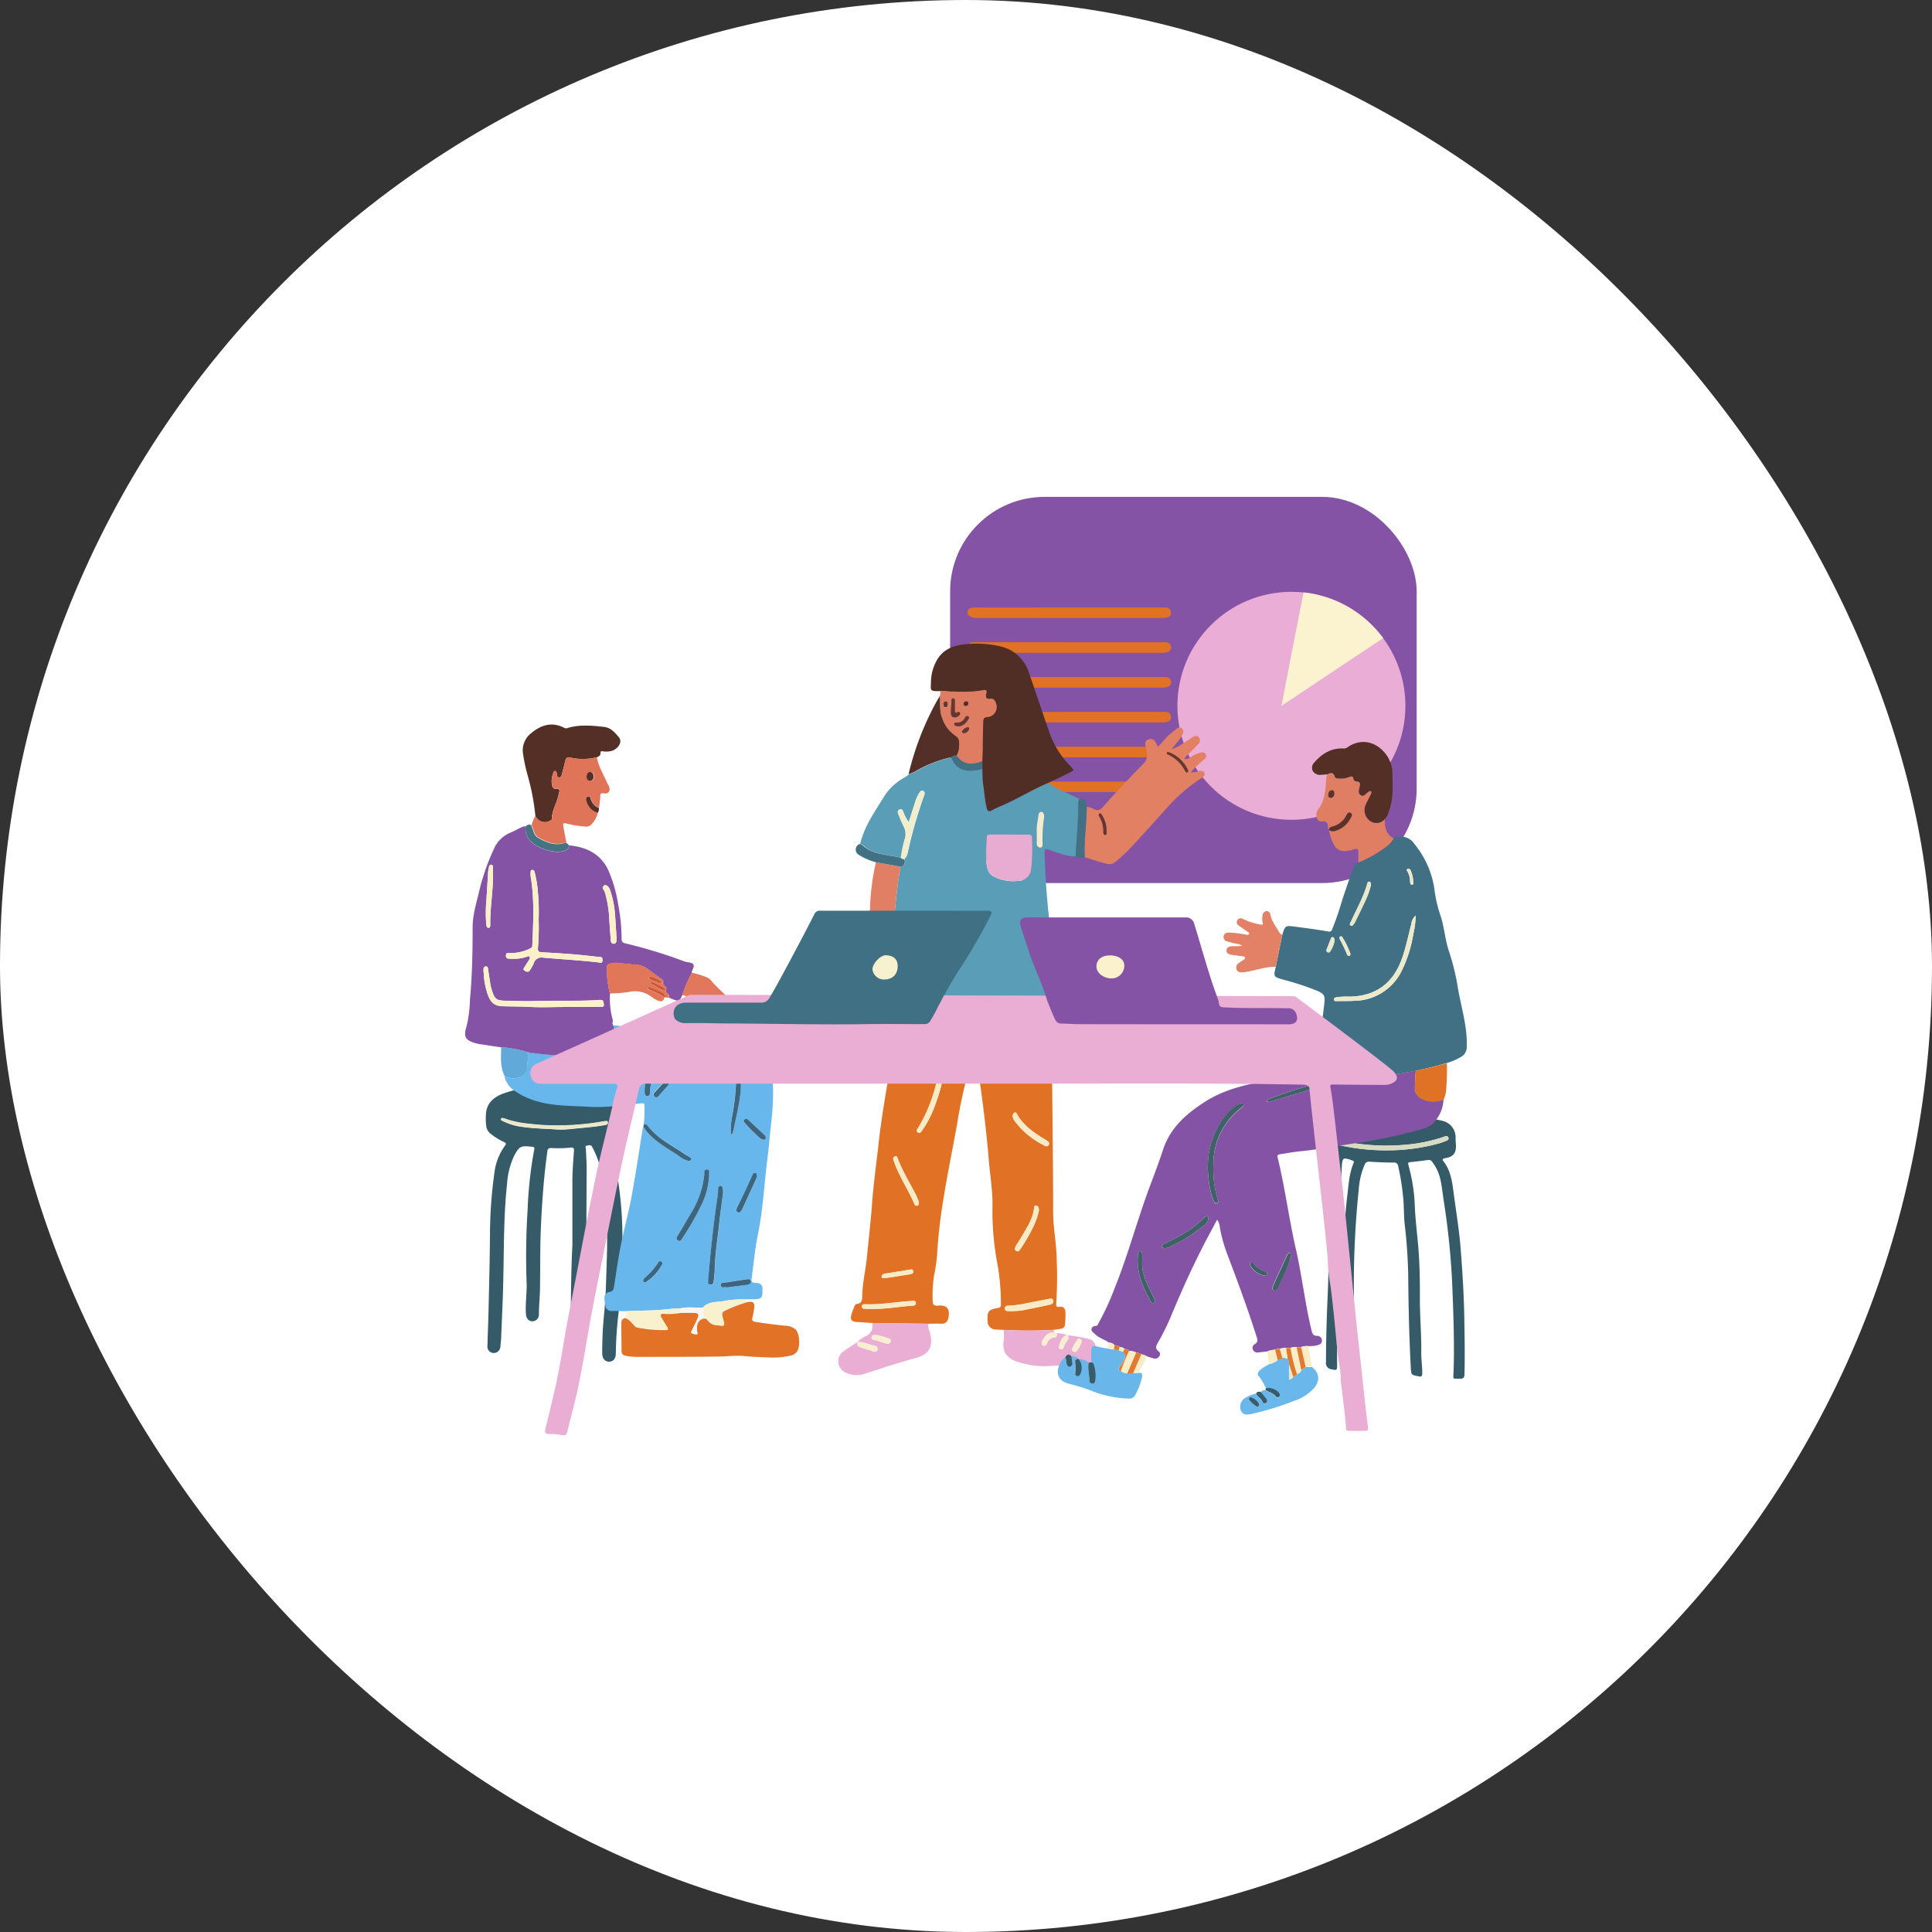 <svg xmlns="http://www.w3.org/2000/svg" viewBox="0 0 513.92 513.92"><rect x="0" y="0" width="513.92" height="513.92" fill="#333333" stroke="none"/><defs><style>.cls-1{fill:#fff;}.cls-2{fill:#355b69;}.cls-3{fill:#ebe8c9;}.cls-4{fill:#68b7ec;}.cls-5{fill:#8553a6;}.cls-6{fill:#e17226;}.cls-7{fill:#532f26;}.cls-8{fill:#e07458;}.cls-9{fill:#e2785b;}.cls-10{fill:#e17658;}.cls-11{fill:#61a9d8;}.cls-12{fill:#f9f0cd;}.cls-13{fill:#467382;}.cls-14{fill:#3d667e;}.cls-15{fill:#cf5738;}.cls-16{fill:#fbf1c9;}.cls-17{fill:#faf6f4;}.cls-18{fill:#fbf2cb;}.cls-19{fill:#fefefe;}.cls-20{fill:#e17124;}.cls-21{fill:#edbaa5;}.cls-22{fill:#eaadd5;}.cls-23{fill:#fbf2d0;}.cls-24{fill:#e17225;}.cls-25{fill:#599db6;}.cls-26{fill:#512e25;}.cls-27{fill:#e28064;}.cls-28{fill:#e17f64;}.cls-29{fill:#eaadd3;}.cls-30{fill:#de7d61;}.cls-31{fill:#532f27;}.cls-32{fill:#427184;}.cls-33{fill:#faeed0;}.cls-34{fill:#d56446;}.cls-35{fill:#f9ebc5;}.cls-36{fill:#e8acd3;}.cls-37{fill:#f0eecf;}.cls-38{fill:#66382d;}.cls-39{fill:#d7dac0;}.cls-40{fill:#417084;}.cls-41{fill:#e07e63;}.cls-42{fill:#69b7ea;}.cls-43{fill:#e28166;}.cls-44{fill:#69b7eb;}.cls-45{fill:#e07226;}.cls-46{fill:#5d3329;}.cls-47{fill:#f9edc8;}.cls-48{fill:#355d6e;}.cls-49{fill:#f1d154;}.cls-50{fill:#3e6265;}.cls-51{fill:#e07a30;}.cls-52{fill:#eceacb;}.cls-53{fill:#e9e8ca;}.cls-54{fill:#f3d2e7;}.cls-55{fill:#407084;}.cls-56{fill:#f7f1cf;}.cls-57{fill:#fbf2cd;}</style></defs><g id="Layer_2" data-name="Layer 2"><g id="Graphic_elements" data-name="Graphic elements"><rect class="cls-1" width="513.92" height="513.92" rx="256.96"/><path class="cls-2" d="M152.26,331.23c0-5.65,0-11.3,0-17,0-2.68.22-5.36.41-8,.06-.91-.21-1.08-1.07-.94a31.26,31.26,0,0,1-5,.09c-.68,0-.92.2-1,.88-.92,6.63-1.41,13.29-1.71,20-.24,5.3-.16,10.59-.24,15.88,0,2.46-.28,4.93-.3,7.39a1.76,1.76,0,0,1-1.73,1.94c-1,0-1.65-.77-1.73-2-.17-2.76.29-5.5.19-8.26a193.26,193.26,0,0,1,.27-19.41,107.18,107.18,0,0,1,1.76-16c.11-.49,0-.7-.52-.75-2.84-.25-3.36-.49-4.95,2.66a20.68,20.68,0,0,0-1.76,7.25c-.92,8.37-.8,16.78-1,25.18-.09,5.08-.35,10.15-.55,15.23,0,.89-.14,1.78-.21,2.67a1.82,1.82,0,0,1-1.81,1.87,1.7,1.7,0,0,1-1.65-1.87c.07-3,.21-5.93.28-8.89.16-7.12.36-14.23.4-21.35a121,121,0,0,1,1.25-16.36,15.17,15.17,0,0,1,2.74-6.68c.43-.59.2-.73-.29-1a16.64,16.64,0,0,1-3.55-2.19,3.1,3.1,0,0,1-1.17-2.2,16.32,16.32,0,0,1,0-3.63c.39-2.41,2-3.8,4.12-4.69a30.75,30.75,0,0,1,8.35-1.89,69.17,69.17,0,0,1,8.88-.52c2.72,0,5.4.45,8.12.57,2.49.11,4.45,1.63,6,3.54a2.59,2.59,0,0,1,.63,1.79c-.13,1.77-.3,3.54-.26,5.32a2.83,2.83,0,0,1-2.05,2.72c-2,.88-1.95.89-1,2.77,1.49,3,2,6.18,2.41,9.41a100,100,0,0,1,1,17.55c-.18,5.35-.33,10.73-.87,16.06a100.59,100.59,0,0,0-.84,11.64c0,1.39-.7,2.21-1.8,2.2s-1.8-.83-1.82-2.22a101.54,101.54,0,0,1,.56-11q.34-3.73.45-7.49c.2-6.47.57-13,0-19.41a77.23,77.23,0,0,0-1.72-12.2,24,24,0,0,0-1.94-4.76c-.37-.76-.93-.46-1.47-.37s-.23.55-.22.83c.06,1.76.21,3.51.2,5.26q-.08,18.94-.2,37.89a5.44,5.44,0,0,1-.19,1.8,1.82,1.82,0,0,1-2,1.35,1.79,1.79,0,0,1-1.73-1.49,5.09,5.09,0,0,1-.1-1.17C151.89,343.25,151.94,337.24,152.26,331.23Zm-4-30.78a24.31,24.31,0,0,0,4-.16c2.87-.3,5.77-.48,8.61-1,.4-.08.88-.15.82-.66s-.54-.39-.93-.34a70.11,70.11,0,0,1-16.75,1c-3.24-.29-6.49-.5-9.58-1.66a3,3,0,0,0-.51-.14c-.27-.05-.55,0-.66.23s.24.38.43.47a16.58,16.58,0,0,0,3.83,1.34C140.86,300.18,144.27,300.17,148.28,300.45Z"/><path class="cls-3" d="M148.28,300.45c-4-.28-7.42-.27-10.76-1a16.58,16.58,0,0,1-3.83-1.34c-.19-.09-.58-.1-.43-.47s.39-.28.66-.23a3,3,0,0,1,.51.14c3.09,1.16,6.34,1.37,9.58,1.66a70.11,70.11,0,0,0,16.75-1c.39,0,.87-.24.93.34s-.42.58-.82.66c-2.84.54-5.74.72-8.61,1A24.31,24.31,0,0,1,148.28,300.45Z"/><path class="cls-4" d="M171.25,299.08a41.75,41.75,0,0,0,.2-4.87c0-.62-.14-.78-.8-.72-4.68.41-9.35,1.22-14.07.92s-9.28-.15-13.77-1.48a19.25,19.25,0,0,1-6-2.82,6.19,6.19,0,0,1-2.65-3.95,4.53,4.53,0,0,0,3.61.51,2.76,2.76,0,0,0,2.44-3c0-1.08.49-2.12.09-3.22-.14-.38.33-.36.6-.39s.8,0,1.19.06c2.48.31,5,.55,7.46.63,4.45.13,8.33-1.55,11.91-4a3.66,3.66,0,0,0,1.66-4c5.38.37,10.56,1.79,15.78,3,3.85.86,7.76,1.46,11.64,2.15a97.67,97.67,0,0,1,10.25,2.4c2.19.63,3.44,2.44,4.2,4.54a14.4,14.4,0,0,1,.61,3.86,59.29,59.29,0,0,1-.46,9.87c-.36,3.38-.63,6.77-1.06,10.15-.81,6.46-1.12,13-2.43,19.39-.78,3.82-1.15,7.73-1.66,11.6-.19,1.46-.13,1.47,1.37,1.59a1.36,1.36,0,0,1,1.45,1.53c0,.36,0,.73,0,1.09,0,1.12-.45,1.59-1.57,1.66-.94.06-1.89,0-2.83.06a27.74,27.74,0,0,0-5.18.32c-2.13.53-4.63,0-6.35,1.89-2,.05-3.94-.29-5.89.18-2,0-4,.33-5.94.45-2.81.18-5.63.15-8.44.31-1.27,0-2.53-.08-3.8-.07a1.6,1.6,0,0,1-1.79-1.51,10.22,10.22,0,0,1-.25-1.82,1.56,1.56,0,0,1,1.34-1.72c.87-.11,1.09-.61,1.21-1.35.66-4.11,1.2-8.25,2.07-12.31s1.93-8,2.66-12c1.08-6,2-12,2.93-18a2.9,2.9,0,0,1,.12-.42,8.08,8.08,0,0,0,1.26,1.76c2.26,2.59,5.29,4.14,8.07,6a7.24,7.24,0,0,0,2.48,1.32c.34.08.68.05.83-.31s-.15-.52-.4-.68c-.44-.26-.89-.49-1.31-.77-3.42-2.35-7.26-4.15-9.84-7.59A.89.89,0,0,0,171.25,299.08Zm21.1,18.09v-.74c0-.46-.11-.95-.66-.94s-.62.51-.64,1a11.38,11.38,0,0,1-.06,1.31c-1.14,7.56-2,15.16-2.57,22.78,0,.47-.13,1,.51,1.14s.89-.43.95-.93a27.55,27.55,0,0,0,.29-3.14c.09-4.22.81-8.37,1.22-12.55C191.66,322.33,192.05,319.61,192.35,317.17Zm-3.71-4.34v-.33c0-.54.23-1.35-.57-1.42s-.68.76-.73,1.3a24,24,0,0,1-3.4,10.09c-1.21,2-2.41,4-3.6,6.08-.27.45-.66,1,0,1.42s.94-.24,1.22-.67a69.55,69.55,0,0,0,5.21-9.15A20.4,20.4,0,0,0,188.64,312.83Zm5.79-11c.48-.19.48-.5.55-.78.25-1.13.5-2.26.74-3.39.81-3.83,1.68-7.65,1.22-11.62-.27-2.24-.83-4.29-3-5.47-.3-.16-.7-.42-1,0s.08.71.37.91a5.08,5.08,0,0,1,2,2.78,14.75,14.75,0,0,1,.43,4.53,63.84,63.84,0,0,1-.91,7.65A19.81,19.81,0,0,0,194.43,301.8Zm7,11c-.1-.36-.13-.74-.51-.81s-.59.16-.74.51c-.55,1.25-1.11,2.51-1.69,3.75-.79,1.67-1.61,3.32-2.42,5-.21.44-.43.94.16,1.22s.85-.17,1.1-.59l.15-.29,3.4-7.39C201.08,313.74,201.25,313.26,201.42,312.82Zm-8,29.64,5.42-.75c.55-.07,1-.29.9-1s-.67-.52-1.14-.45c-1.79.27-3.58.5-5.36.82-.56.1-1.59-.19-1.5.77S192.8,342.22,193.42,342.46ZM203.7,302.6a.86.86,0,0,0-.3-.67c-1.42-1.34-2.84-2.68-4.28-4-.3-.28-.69-.48-1.08-.16s-.08.75.16,1a41.15,41.15,0,0,0,4.09,4.05,1.55,1.55,0,0,0,.78.32A.5.5,0,0,0,203.7,302.6Zm-32.63,38.1a.45.45,0,0,0,.74.38,13,13,0,0,0,4.15-4.34c.2-.37.45-.86,0-1.16s-.76.21-1,.54a18.16,18.16,0,0,1-3.39,3.77A1.18,1.18,0,0,0,171.07,340.7Zm2.3-53.5c-.05-.55.08-1.13-.5-1.38-.31-.13-.57.16-.66.43a11,11,0,0,0-.71,4.67.69.69,0,1,0,1.38,0A19.19,19.19,0,0,1,173.37,287.2Zm4.6.7c0-.22,0-.44-.24-.55a.77.77,0,0,0-.9.2c-.94,1-1.87,2-2.75,3a.73.73,0,0,0,.09,1.15c.41.28.74,0,1-.3l2.31-2.57A1.78,1.78,0,0,0,178,287.9Z"/><path class="cls-5" d="M163.15,272.79a3.66,3.66,0,0,1-1.66,4c-3.58,2.45-7.46,4.13-11.91,4-2.49-.08-5-.32-7.46-.63-.39-.05-.79,0-1.19-.06a28.62,28.62,0,0,0-7.61-1.5l-5.91-.89-.63-.14c-3.07-.8-3.57-1.76-2.62-4.78a34,34,0,0,0,.85-6.89c.6-6.4.71-12.81.71-19.24,0-3.54,1.16-6.92,1.92-10.34a60.81,60.81,0,0,1,3.85-10.74,8.16,8.16,0,0,1,4.4-4.14c1-.43,1.91-1,2.93-1.41a1.83,1.83,0,0,1,1.05-.21,4.54,4.54,0,0,0,1.86,4.47,11.37,11.37,0,0,0,5.46,2.21,6.05,6.05,0,0,0,3.1-.21c.66-.27,1.12-.65,1.08-1.43,4.45.45,8.17,2.09,10.31,6.32a37,37,0,0,1,2.77,9.46,48.28,48.28,0,0,1,.89,9c0,.73.21,1.14,1,1.3a130.11,130.11,0,0,1,15.79,4.83c.78.27,1.86.13,2.3.77s-.46,1.45-.4,2.26a35,35,0,0,0-2.51,5.91c-.87,1.75-.87,1.75-2.78,1-.26-.1-.52-.23-.78-.35.32-.87-.82-1.06-.82-1.79,0-.14,0-.28.05-.43.28-.53-.25-.66-.47-.94s-.55-.27-.41-.56c.4-.81-.21-1.1-.69-1.45l-3.42-2.47a5.94,5.94,0,0,0-3.66-1.14c-.47,0-.93-.1-1.39-.13-1.61-.1-3.21-.55-4.85-.12-.61.16-.84.39-.85,1a25.12,25.12,0,0,0,.82,7,20.72,20.72,0,0,0,.73,7C163.09,271.76,162.72,272.32,163.15,272.79Zm-19.87-28.26a55.19,55.19,0,0,0-.22-7.5,30.69,30.69,0,0,0-.83-5c-.09-.34-.27-.64-.65-.62s-.44.41-.44.74a6.73,6.73,0,0,0,.05,1.19c1,6.06.65,12.14.41,18.23,0,.45-.25.58-.61.75a11.68,11.68,0,0,1-5.35,1.21c-.47,0-1.07-.18-1.06.67s.55.8,1.11.82a11.24,11.24,0,0,0,4.5-.53c.24-.09.5-.23.69,0a.64.64,0,0,1-.06.72c-.38.62-.79,1.22-1.16,1.84-.21.36-.77.75-.09,1.17s1.09.43,1.48-.27a12.18,12.18,0,0,0,.9-1.61,2.18,2.18,0,0,1,2.56-1.6c4.9.45,9.81.7,14.7,1.27.4.05,1,.34,1.06-.48,0-.57-.09-1-.8-1s-1.59-.13-2.38-.22c-4.31-.52-8.65-.77-13-1-.81-.05-1.07-.24-1-1.06A66.11,66.11,0,0,0,143.28,244.53Zm7,23.33v0h4c1.82,0,3.63,0,5.44,0,.39,0,1.05.06.89-.75-.13-.59-.07-1.16-1-1.1-6,.39-12,.12-18.05.31-2,.06-4.12-.06-6.18-.08-3.56,0-3.81-.2-4.78-3.66a4.75,4.75,0,0,1-.14-.63c-.22-1.4-.43-2.79-.64-4.18,0-.35-.17-.67-.57-.68s-.61.4-.64.75a9.32,9.32,0,0,0,.09,1.29,18.89,18.89,0,0,0,1.11,5.62c.79,2.08,1.84,2.89,4.07,2.94,2.64.06,5.28.06,7.93.21C144.63,268,147.47,267.86,150.3,267.86ZM164,249.41c-.15-2.2-.24-4.34-.45-6.45a24.4,24.4,0,0,0-1.27-6.14,2.23,2.23,0,0,0-.68-1.08c-.3-.21-.62-.42-1-.09a.67.67,0,0,0-.08,1,3.5,3.5,0,0,1,.42.87,30.82,30.82,0,0,1,1.13,7.14c.1,1.81.26,3.6.38,5.4,0,.53.23,1,.8,1s.73-.5.73-1ZM131.13,233.2c0-.8,0-1.6,0-2.4,0-.33,0-.71-.43-.78s-.55.37-.64.7a9.06,9.06,0,0,0-.26,1.94c-.11,2.17-.28,4.33-.38,6.5a35.92,35.92,0,0,0-.06,6.72c.06.42.14.9.58.93s.48-.48.48-.82C130.34,241.71,131.1,237.47,131.13,233.2Z"/><path class="cls-6" d="M198.45,346.45c.25-.05.5-.1.75-.13,1.13-.14,1.57.26,1.44,1.41a17.29,17.29,0,0,1-.48,2.68c-.25.88.09,1.11.9,1.24,2.55.4,5.1.71,7.66,1a4.39,4.39,0,0,1,2.93,1c1.12,1.15,1.27,4.71.28,6a2.86,2.86,0,0,1-1.66.95,21,21,0,0,1-6.17.46c-2.21-.08-4.42-.14-6.62-.39a35.8,35.8,0,0,0-4.75.15c-7.62.12-15.25.11-22.87.11a15.57,15.57,0,0,1-3.46-.3,1.18,1.18,0,0,1-1.07-1.27c0-2.43-.05-4.86-.06-7.29,0-.78.23-1.36,1.12-1.44a4.35,4.35,0,0,1,1.7,1.3c.45.45.79,1.1,1.49,1.21a35.92,35.92,0,0,0,7.54.67c.61,0,.68-.24.37-.72-.5-.79-1-1.6-1.48-2.4a1,1,0,0,1-.17-1c.18-.38.57-.19.87-.2a16.84,16.84,0,0,0,4.31-.25c1.23,0,2.46-.05,3.68,0,1,0,1.31.5.92,1.43-.47,1.13-1.05,2.21-1.57,3.32-.09.21-.41.48-.09.64a2.7,2.7,0,0,0,1.35.33c.42,0,.15-.45.13-.7-.11-1.49-.14-2.93,1.67-3.51.41,0,.83,0,1.06.41a3.28,3.28,0,0,0,2.69,1.38c2,.28,2,.27,1.47-1.56,0-.14-.08-.28-.11-.42-.32-1.3-.17-1.56,1-2.08Q195.81,347.27,198.45,346.45Z"/><path class="cls-7" d="M142.41,217a61.06,61.06,0,0,0-2-10.55,48.27,48.27,0,0,1-1.3-6.05,5.77,5.77,0,0,1,2.11-5.31c2.66-2.25,5.58-3.2,8.91-1.46a1.1,1.1,0,0,0,.94,0c3.17-.94,6.4-.62,9.61-.27,1.79.19,2.94,1.54,4,2.83.89,1.13-.12,2.91-1.86,3.52a5.48,5.48,0,0,1-2.48.14c-.35,0-.66-.1-.59.45s-.39.95-1,1.13a14.55,14.55,0,0,1-7,.1c-.95-.25-1.19.17-1.37.85-.28,1.05-.5,2.12-.81,3.16-.15.49-.17,1.24-.83,1.26s-.55-.72-.66-1.18c-.06-.25-.15-.51-.46-.52s-.33.24-.42.44a5.92,5.92,0,0,0-.39,3.19c.06.51.38,1.12.91,1.09,1.6-.09,1,.78.86,1.61-.44,2.16-1.75,4.07-1.77,6.34,0,.3-.22.42-.47.53A2.72,2.72,0,0,1,142.41,217Z"/><path class="cls-8" d="M142.41,217a2.72,2.72,0,0,0,3.94,1.26c.25-.11.47-.23.47-.53,0-2.27,1.33-4.18,1.77-6.34.17-.83.74-1.7-.86-1.61-.53,0-.85-.58-.91-1.09a5.92,5.92,0,0,1,.39-3.19c.09-.2.15-.44.42-.44s.4.27.46.52c.11.46,0,1.2.66,1.18s.68-.77.83-1.26c.31-1,.53-2.11.81-3.16.18-.68.42-1.1,1.37-.85a14.55,14.55,0,0,0,7-.1c.41,2.4,1.68,4.45,2.63,6.63.17.4.44.75.6,1.15.5,1.2-.13,2.09-1.4,1.87-.71-.12-.89,0-.92.73,0,1.05-.21,2.09-.32,3.13a3.66,3.66,0,0,1-2.11-2.18c-.13-.41-.23-1-.81-.82s-.5.76-.39,1.18a4.36,4.36,0,0,0,3,3.07,6.73,6.73,0,0,1-1.68,3.1,1.93,1.93,0,0,1-1.88.59,25.51,25.51,0,0,1-4.59-.73c-1.07-.31-1.22-.19-1,.91.23,1.35.5,2.7.76,4-2.72,1.07-5.11.07-7.41-1.25a2.75,2.75,0,0,1-1.18-1.53c-.21-.61-.43-1.22-.65-1.84A12.46,12.46,0,0,1,142.41,217ZM156,206.48c.11.59.24,1.2,1,1.21s1-.45,1-1.07-.16-1.22-.89-1.27S156.07,205.88,156,206.48Z"/><path class="cls-9" d="M181.48,264.64a35,35,0,0,1,2.51-5.91,24.81,24.81,0,0,1,3.83,1.16,3,3,0,0,1,1.39,1c1.66,2,3.77,3.59,5.43,5.61a5.89,5.89,0,0,1,.65.86c.22.39.08.84-.34.84-1,0-.58.49-.37.91a.63.63,0,0,1-.17.87c-.35.26-.68.12-1-.16s-.48-.82-.95-1c-.09-.23-.29-.39-.47-.19s.07.33.25.43.26.42.4.62c.25.36.52.76.14,1.15s-.9.26-1.29-.15a.81.81,0,0,0-.48-.61l-.22-.22-.22-.22-.22-.22c0-.18-.08-.33-.28-.36,0,0-.07.06-.06.08a.29.29,0,0,0,.35.27l.22.22.22.22c0,.13.07.21.22.21a.69.69,0,0,0,.15.66c-.1.49.39,1.18-.36,1.42s-1.07-.29-1.42-.76c-.13-.18-.26-.35-.4-.52-.37-.49-.66-1.23-1.14-1.4-.74-.26-.73.79-1.2,1.13s-.92.64-1.49.36-.48-.83-.42-1.34.16-1.14.26-1.71a2.1,2.1,0,0,0-1.59-2.61Z"/><path class="cls-10" d="M177.1,263.51c0,.73,1.14.92.82,1.79-.28.11-.56.21-.83,0a1.82,1.82,0,0,0-1.15-1.34c-.93-.47-1.91-.85-2.87-1.24-.22-.09-.53-.47-.71,0s.18.52.46.62a22.82,22.82,0,0,1,3.91,2c-.24,1-.83,1.2-1.71.82a6,6,0,0,1-1.59-.91,7.27,7.27,0,0,0-6.15-1.39,33,33,0,0,1-5.05.41,25.12,25.12,0,0,1-.82-7c0-.61.24-.84.85-1,1.64-.43,3.24,0,4.85.12.46,0,.92.14,1.39.13a5.94,5.94,0,0,1,3.66,1.14l3.42,2.47c.48.35,1.09.64.69,1.45-.14.29.26.38.41.56s.75.41.47.94a19.92,19.92,0,0,0-3.54-1.86c-.21-.07-.43-.16-.58.07a.32.32,0,0,0,.16.46C174.53,262.25,175.59,263.39,177.1,263.51Zm-3.88-3.71c-.19.06-.49-.09-.63.22s0,.33.22.42l2.49,1.05c.2.08.47.12.59-.1s-.09-.42-.27-.53A7.54,7.54,0,0,0,173.22,259.8Z"/><path class="cls-11" d="M133.32,278.56a28.62,28.62,0,0,1,7.61,1.5c-.27,0-.74,0-.6.39.4,1.1-.13,2.14-.09,3.22a2.76,2.76,0,0,1-2.44,3,4.53,4.53,0,0,1-3.61-.51C133,283.73,133.26,281.14,133.32,278.56Z"/><path class="cls-12" d="M181,349.12a16.84,16.84,0,0,1-4.31.25c-.3,0-.69-.18-.87.2a1,1,0,0,0,.17,1c.5.8,1,1.61,1.48,2.4.31.48.24.69-.37.72a35.92,35.92,0,0,1-7.54-.67c-.7-.11-1-.76-1.49-1.21a4.35,4.35,0,0,0-1.7-1.3c0-.58.35-1.12.25-1.72,2.81-.16,5.63-.13,8.44-.31,2-.12,3.95-.42,5.94-.45Z"/><path class="cls-12" d="M198.45,346.45q-2.64.82-5.19,1.9c-1.21.52-1.36.78-1,2.08,0,.14.07.28.11.42.51,1.83.51,1.84-1.47,1.56a3.28,3.28,0,0,1-2.69-1.38c-.23-.4-.65-.41-1.06-.41a13.31,13.31,0,0,0-.2-2.75c1.72-1.93,4.22-1.36,6.35-1.89a27.74,27.74,0,0,1,5.18-.32C198.44,345.92,198.45,346.18,198.45,346.45Z"/><path class="cls-13" d="M141.3,219.48c.22.62.44,1.23.65,1.84a2.75,2.75,0,0,0,1.18,1.53c2.3,1.32,4.69,2.32,7.41,1.25l.83.72c0,.78-.42,1.16-1.08,1.43a6.05,6.05,0,0,1-3.1.21,11.37,11.37,0,0,1-5.46-2.21,4.54,4.54,0,0,1-1.86-4.47A1.17,1.17,0,0,1,141.3,219.48Z"/><path class="cls-14" d="M171.25,299.08a.89.89,0,0,1,1,.31c2.58,3.44,6.42,5.24,9.84,7.59.42.28.87.51,1.31.77.25.16.54.33.4.68s-.49.39-.83.31a7.24,7.24,0,0,1-2.48-1.32c-2.78-1.89-5.81-3.44-8.07-6a8.08,8.08,0,0,1-1.26-1.76Z"/><path class="cls-7" d="M159,216.19a4.36,4.36,0,0,1-3-3.07c-.11-.42-.24-1,.39-1.18s.68.41.81.82a3.66,3.66,0,0,0,2.11,2.18A1.66,1.66,0,0,1,159,216.19Z"/><path class="cls-15" d="M176.73,265.3a22.82,22.82,0,0,0-3.91-2c-.28-.1-.59-.29-.46-.62s.49-.09.71,0c1,.39,1.94.77,2.87,1.24a1.82,1.82,0,0,1,1.15,1.34Z"/><path class="cls-16" d="M191.2,270.69a.69.69,0,0,1-.15-.66v0a.81.81,0,0,1,.48.61Z"/><path class="cls-14" d="M192.35,317.17c-.3,2.44-.69,5.16-1,7.9-.41,4.18-1.13,8.33-1.22,12.55a27.55,27.55,0,0,1-.29,3.14c-.06.5-.25,1.06-.95.93s-.54-.67-.51-1.14c.61-7.62,1.43-15.22,2.57-22.78a11.38,11.38,0,0,0,.06-1.31c0-.46.09-1,.64-1s.65.48.66.94Z"/><path class="cls-14" d="M188.64,312.83a20.4,20.4,0,0,1-1.87,7.32,69.55,69.55,0,0,1-5.21,9.15c-.28.43-.52,1.11-1.22.67s-.27-1,0-1.42c1.19-2,2.39-4.06,3.6-6.08a24,24,0,0,0,3.4-10.09c0-.54-.11-1.37.73-1.3s.52.88.57,1.42Z"/><path class="cls-14" d="M194.43,301.8a19.81,19.81,0,0,1,.42-5.37,63.84,63.84,0,0,0,.91-7.65,14.75,14.75,0,0,0-.43-4.53,5.08,5.08,0,0,0-2-2.78c-.29-.2-.59-.54-.37-.91s.66-.18,1,0c2.18,1.18,2.74,3.23,3,5.47.46,4-.41,7.79-1.22,11.62-.24,1.13-.49,2.26-.74,3.39C194.91,301.3,194.91,301.61,194.43,301.8Z"/><path class="cls-14" d="M201.42,312.82c-.17.44-.34.92-.55,1.38l-3.4,7.39-.15.29c-.25.42-.55.86-1.1.59s-.37-.78-.16-1.22c.81-1.66,1.63-3.31,2.42-5,.58-1.24,1.14-2.5,1.69-3.75.15-.35.38-.57.74-.51S201.32,312.46,201.42,312.82Z"/><path class="cls-17" d="M186.91,347.87a13.31,13.31,0,0,1,.2,2.75c-1.81.58-1.78,2-1.67,3.51,0,.25.29.67-.13.7a2.7,2.7,0,0,1-1.35-.33c-.32-.16,0-.43.09-.64.52-1.11,1.1-2.19,1.57-3.32.39-.93.08-1.4-.92-1.43-1.22,0-2.45,0-3.68,0v-1.07C183,347.58,184.94,347.92,186.91,347.87Z"/><path class="cls-14" d="M193.42,342.46c-.62-.24-1.59.38-1.68-.57s.94-.67,1.5-.77c1.78-.32,3.57-.55,5.36-.82.47-.07,1-.2,1.14.45s-.35.89-.9,1Z"/><path class="cls-14" d="M203.7,302.6a.5.5,0,0,1-.63.55,1.55,1.55,0,0,1-.78-.32,41.15,41.15,0,0,1-4.09-4.05c-.24-.27-.63-.63-.16-1s.78-.12,1.08.16c1.44,1.33,2.86,2.67,4.28,4A.86.86,0,0,1,203.7,302.6Z"/><path class="cls-14" d="M171.07,340.7a1.18,1.18,0,0,1,.46-.81,18.16,18.16,0,0,0,3.39-3.77c.24-.33.47-.86,1-.54s.24.79,0,1.16a13,13,0,0,1-4.15,4.34A.45.45,0,0,1,171.07,340.7Z"/><path class="cls-14" d="M173.37,287.2a19.19,19.19,0,0,0-.49,3.69.69.69,0,1,1-1.38,0,11,11,0,0,1,.71-4.67c.09-.27.35-.56.66-.43C173.45,286.07,173.32,286.65,173.37,287.2Z"/><path class="cls-14" d="M178,287.9a1.78,1.78,0,0,1-.47,1l-2.31,2.57c-.28.31-.61.58-1,.3a.73.73,0,0,1-.09-1.15c.88-1,1.81-2,2.75-3a.77.77,0,0,1,.9-.2C178,287.46,178,287.68,178,287.9Z"/><path class="cls-16" d="M143.28,244.53a66.11,66.11,0,0,1-.2,7.71c0,.82.22,1,1,1.06,4.33.25,8.67.5,13,1,.79.09,1.58.2,2.38.22s.84.43.8,1c-.05.82-.66.53-1.06.48-4.89-.57-9.8-.82-14.7-1.27a2.18,2.18,0,0,0-2.56,1.6,12.18,12.18,0,0,1-.9,1.61c-.39.7-.93.6-1.48.27s-.12-.81.09-1.17c.37-.62.78-1.22,1.16-1.84a.64.64,0,0,0,.06-.72c-.19-.27-.45-.13-.69,0a11.24,11.24,0,0,1-4.5.53c-.56,0-1.11,0-1.11-.82s.59-.69,1.06-.67a11.68,11.68,0,0,0,5.35-1.21c.36-.17.59-.3.61-.75.24-6.09.63-12.17-.41-18.23a6.73,6.73,0,0,1-.05-1.19c0-.33,0-.72.44-.74s.56.28.65.62a30.69,30.69,0,0,1,.83,5A55.19,55.19,0,0,1,143.28,244.53Z"/><path class="cls-18" d="M150.3,267.86c-2.83,0-5.67.12-8.49,0-2.65-.15-5.29-.15-7.93-.21-2.23-.05-3.28-.86-4.07-2.94a18.89,18.89,0,0,1-1.11-5.62,9.32,9.32,0,0,1-.09-1.29c0-.35.17-.75.64-.75s.52.33.57.68c.21,1.39.42,2.78.64,4.18a4.75,4.75,0,0,0,.14.63c1,3.46,1.22,3.62,4.78,3.66,2.06,0,4.14.14,6.18.08,6-.19,12,.08,18.05-.31,1-.06.91.51,1,1.1.16.81-.5.74-.89.75-1.81.06-3.62,0-5.44,0h-4Z"/><path class="cls-16" d="M164,249.41V250c0,.52-.16,1-.73,1s-.76-.44-.8-1c-.12-1.8-.28-3.59-.38-5.4a30.82,30.82,0,0,0-1.13-7.14,3.5,3.5,0,0,0-.42-.87.67.67,0,0,1,.08-1c.36-.33.68-.12,1,.09a2.23,2.23,0,0,1,.68,1.08,24.4,24.4,0,0,1,1.27,6.14C163.76,245.07,163.85,247.21,164,249.41Z"/><path class="cls-16" d="M131.13,233.2c0,4.27-.79,8.51-.72,12.79,0,.34,0,.86-.48.82s-.52-.51-.58-.93a35.92,35.92,0,0,1,.06-6.72c.1-2.17.27-4.33.38-6.5a9.06,9.06,0,0,1,.26-1.94c.09-.33.14-.78.64-.7s.43.45.43.78C131.13,231.6,131.13,232.4,131.13,233.2Z"/><path class="cls-15" d="M177.1,263.51c-1.51-.12-2.57-1.26-3.91-1.76a.32.32,0,0,1-.16-.46c.15-.23.37-.14.58-.07a19.92,19.92,0,0,1,3.54,1.86C177.13,263.23,177.11,263.37,177.1,263.51Z"/><path class="cls-7" d="M156,206.48c.11-.6.31-1.18,1-1.13s.88.66.89,1.27-.29,1.08-1,1.07S156.07,207.07,156,206.48Z"/><path class="cls-19" d="M192.27,269c-.18-.1-.47-.19-.25-.43s.38,0,.47.19Z"/><path class="cls-16" d="M190.39,269.38a.29.29,0,0,1-.35-.27s0-.08.06-.08c.2,0,.26.18.28.36Z"/><path class="cls-16" d="M191.05,270c-.15,0-.2-.08-.22-.21h0l.22.22Z"/><path class="cls-16" d="M190.38,269.39l.22.22h0a2.28,2.28,0,0,0-.22-.22Z"/><path class="cls-16" d="M190.6,269.61l.22.22h0l-.22-.22Z"/><path class="cls-15" d="M173.22,259.8a7.54,7.54,0,0,1,2.4,1.06c.18.11.39.29.27.53s-.39.18-.59.1l-2.49-1.05c-.19-.09-.3-.21-.22-.42S173,259.86,173.22,259.8Z"/><rect class="cls-5" x="252.74" y="132.17" width="124.1" height="102.73" rx="25.13"/><path class="cls-20" d="M284.55,161.59H309a10.89,10.89,0,0,1,1.28,0,1.33,1.33,0,0,1,1.21,1.3,1.21,1.21,0,0,1-1,1.32,4.94,4.94,0,0,1-1.52.18H260.23a5.07,5.07,0,0,1-1.77-.22c-.6-.22-1.14-.56-1.11-1.24a1.38,1.38,0,0,1,1.35-1.32,13.25,13.25,0,0,1,1.67,0Z"/><path class="cls-20" d="M284.55,170.85H309a11.06,11.06,0,0,1,1.29,0,1.34,1.34,0,0,1,1.21,1.3,1.21,1.21,0,0,1-1,1.32,4.87,4.87,0,0,1-1.52.18H260.11a4.64,4.64,0,0,1-1.65-.22c-.6-.21-1.14-.56-1.11-1.24a1.37,1.37,0,0,1,1.35-1.31,11.61,11.61,0,0,1,1.67-.06Z"/><path class="cls-20" d="M284.54,180.11H309c.43,0,.86,0,1.28,0a1.35,1.35,0,0,1,1.22,1.3,1.2,1.2,0,0,1-1,1.32,4.91,4.91,0,0,1-1.52.18H260.12a4.57,4.57,0,0,1-1.65-.21c-.63-.24-1.21-.59-1.11-1.36a1.39,1.39,0,0,1,1.33-1.2,15.44,15.44,0,0,1,1.67-.06Z"/><path class="cls-20" d="M284.54,189.38H309a10.89,10.89,0,0,1,1.28,0,1.33,1.33,0,0,1,1.22,1.29,1.19,1.19,0,0,1-1,1.32,4.67,4.67,0,0,1-1.52.19q-24.44,0-48.88,0a4.55,4.55,0,0,1-1.64-.22c-.64-.24-1.21-.59-1.11-1.36a1.39,1.39,0,0,1,1.33-1.2,13.25,13.25,0,0,1,1.67-.05Z"/><path class="cls-20" d="M284.42,198.64H309a11.11,11.11,0,0,1,1.29,0,1.34,1.34,0,0,1,1.21,1.3,1.22,1.22,0,0,1-1,1.32,4.87,4.87,0,0,1-1.52.18H260.11a4.64,4.64,0,0,1-1.65-.22c-.6-.21-1.14-.56-1.11-1.24a1.37,1.37,0,0,1,1.35-1.31,11.61,11.61,0,0,1,1.67-.06Z"/><path class="cls-20" d="M284.5,207.9h24.57a7.79,7.79,0,0,1,1.28,0,1.32,1.32,0,0,1,1.13,1.24,1.21,1.21,0,0,1-.94,1.35,4.58,4.58,0,0,1-1.51.19H260.15a4.47,4.47,0,0,1-1.89-.3c-.51-.23-1-.59-.91-1.25a1.3,1.3,0,0,1,1.06-1.16,9.68,9.68,0,0,1,1.79-.12Z"/><path class="cls-21" d="M319,182.45q.35.26,0,.51Q318.62,182.71,319,182.45Z"/><circle class="cls-22" cx="343.52" cy="187.75" r="30.32"/><path class="cls-23" d="M340.88,187.75s17-11.38,27.05-18a30.31,30.31,0,0,0-21.16-12.17C344.82,167.13,340.88,187.75,340.88,187.75Z"/><path class="cls-24" d="M278.88,267a176.22,176.22,0,0,1,1,21.3c.12,11.36.25,22.72.26,34.09,0,4.1.86,8.19.93,12.33a102.72,102.72,0,0,1-.11,11.9c-.07.72,0,1.12.92,1,1.11-.17,1.5.59,1.54,1.49a28.17,28.17,0,0,1-.12,3.18,1.23,1.23,0,0,1-1.12,1.18c-.66.11-1.32.19-2,.28a118.8,118.8,0,0,1-13.21,0l-2-.09a2.17,2.17,0,0,1-2.26-2.2c-.16-2.63.15-3.09,2.77-3.53.73-.13.75-.47.76-1a59.46,59.46,0,0,0-1-11.14A74.67,74.67,0,0,1,264,321.25c.12-4.35-.67-8.62-1-12.92-.57-6.9-1.41-13.76-2.36-20.61-.34-2.44-1-4.84-1.47-7.28-.36.21-.35.55-.45.84a125.34,125.34,0,0,0-4.15,17.88c-1.23,6.71-2.59,13.41-3.68,20.16a141.88,141.88,0,0,0-1.61,14.27,41.15,41.15,0,0,1-.84,5.83,35.26,35.26,0,0,0-.33,6.81c0,.8.44,1.1,1.21,1.1a4.56,4.56,0,0,1,2,.13c.95.43,1.27,1.48,1,2.87-.22,1.14-.68,1.87-2,1.79-1.09-.07-2.2,0-3.3,0L232,351.92c-1.41-.09-2.82-.17-4.23-.28-1.24-.09-1.66-.69-1.31-1.89a17.65,17.65,0,0,1,.67-1.89c.17-.39.35-1,.76-1,1.65-.15,1.43-1.51,1.47-2.44.13-3.59,1-7.07,1.31-10.63.44-4.65,1-9.29,1.33-14,.41-5.41,1.18-10.77,1.77-16.15,1-9,2.87-17.91,4.06-26.9a77.64,77.64,0,0,1,1.9-9.46,14.82,14.82,0,0,1,2,0,37.64,37.64,0,0,0,6.09.43c4.63-.11,9.26.11,13.89-.18s9-.42,13.52-.68A11.59,11.59,0,0,1,278.88,267Zm-28.43,21.44c0-.34,0-.7-.47-.83s-.74.13-.9.54c-.09.26-.16.53-.23.79a41.41,41.41,0,0,1-4.56,10.95c-.25.4-.77.92-.13,1.32s.89-.22,1.2-.64a28.11,28.11,0,0,0,3.56-7.15A43.52,43.52,0,0,0,250.45,288.48Zm18.83,60.3a18.52,18.52,0,0,0,4.12-.5c2-.37,3.92-.79,5.88-1.23.5-.11,1-.41.88-1.06s-.72-.54-1.24-.43l-5.9,1.15a26.52,26.52,0,0,1-4.78.63c-.44,0-.91.15-.95.68s.37.74.85.76S269,348.78,269.28,348.78Zm.09-51.88a2.78,2.78,0,0,0,.61,1.39,21.46,21.46,0,0,0,7.53,6.28c.46.25,1.1.63,1.47,0s-.33-1-.81-1.33c-.19-.13-.41-.22-.61-.35-2.75-1.7-5.38-3.55-7-6.45-.14-.24-.29-.56-.6-.46S269.4,296.5,269.37,296.9Zm-24.94,22.85c-.18-.45-.4-1.08-.7-1.67-1.68-3.33-3.66-6.51-5-10-.11-.3-.2-.61-.65-.42s-.6.4-.44.9c1.36,4.17,3.88,7.79,5.6,11.79a.58.58,0,0,0,.76.37C244.4,320.58,244.46,320.27,244.43,319.75Zm-11.92,28.43c3.46.05,6.86-.65,10.3-.85.46,0,.9-.21.81-.78s-.56-.5-.94-.47c-4.23.23-8.41,1.07-12.66.87-.37,0-.74.11-.77.56s.4.64.79.66C230.86,348.21,231.69,348.18,232.51,348.18Zm43.86-26.28c-.07-.51-.09-1-.74-1.18-.35-.06-.51.17-.54.48-.29,3.05-2,5.48-3.46,8-.46.78-1,1.53-1.41,2.31-.24.42-.38,1,.12,1.27s.86-.14,1.11-.54a47.75,47.75,0,0,0,3.46-6A19.45,19.45,0,0,0,276.37,321.9ZM235.25,340l1.79-.24c1.7-.27,3.4-.53,5.09-.82.43-.07.9-.26.8-.82s-.61-.44-1-.37l-2.55.42c-1.35.22-2.71.41-4.05.64-.45.08-.86.35-.8.86S235,340,235.25,340Z"/><path class="cls-25" d="M278.88,267a11.59,11.59,0,0,0-3.62-.13c-4.51.26-9,.41-13.52.68s-9.26.07-13.89.18a37.64,37.64,0,0,1-6.09-.43,14.82,14.82,0,0,0-2,0,14.64,14.64,0,0,1-1.48-.21,2.12,2.12,0,0,1-1.79-2.24,2.88,2.88,0,0,0-.19-1.48,31.65,31.65,0,0,1,.21-4.46c.29-3.44.33-6.91.81-10.32.83-6,1.08-12.1,2.24-18.08a1.31,1.31,0,0,0,1-2,3.06,3.06,0,0,0,.92-1.73,120.15,120.15,0,0,1,4.38-15.25c.18-.45.21-.87-.26-1.13s-.81.16-1,.5a9.54,9.54,0,0,0-1.1,2.46l-1.73,5.39a13.62,13.62,0,0,1-1.42-2.62c-.18-.46-.32-1.12-1-.81s-.51.83-.29,1.33c.46,1.08.91,2.18,1.42,3.23a4.45,4.45,0,0,1,.29,3.19,32.27,32.27,0,0,0-1.06,5.06c-.84-.16-1.68-.34-2.52-.49-2.69-.46-5.43-.73-7.55-2.76a2.74,2.74,0,0,0-.85-.37c1.07-4.47,3.6-8.19,6-12a14.66,14.66,0,0,1,5.89-5.72,7.29,7.29,0,0,0,1.11-.83,11,11,0,0,0,2.34-1.07,32.8,32.8,0,0,1,9.05-3.45A4.83,4.83,0,0,0,257.4,205a11.5,11.5,0,0,0,3.91-.46c.08,1.45,0,2.91.25,4.35.31,2,.45,4.05.92,6,.18.76.51,1.08,1.33.64,1-.56,2.12-1,3.2-1.5,4-1.76,7.77-4.11,11.83-5.8a20.61,20.61,0,0,0,4.82,2.66l3.41,1.61a4.62,4.62,0,0,0-.22,1c0,4.78-.47,9.54-.72,14.31-2.42,0-4.6-.92-6.83-1.66-1.43-.48-1.45-.49-1.42,1a209,209,0,0,0,2,23.7c.19,1.44.44,2.87.53,4.32a58,58,0,0,0,1.25,7.3C282.25,265.7,281.93,266.23,278.88,267ZM268.46,222h0c-1.69,0-3.38,0-5.07,0-.55,0-.89.09-.9.75a57.3,57.3,0,0,0-.15,6c.26,3.29.74,4.21,4.06,5.22a11.35,11.35,0,0,0,4.53.34,3.37,3.37,0,0,0,3.37-3,53.1,53.1,0,0,0,.23-8.46c0-.69-.39-.84-1-.84C271.84,222,270.15,222,268.46,222Zm9.33-4.89c-.1-.51-.1-1.14-.76-1.16s-.72.51-.78,1c-.15,1.12-.38,2.24-.45,3.36-.08,1.37-.05,2.74,0,4.11a1,1,0,0,0,.9,1.05c.48,0,.69-.34.67-.78A40.11,40.11,0,0,1,277.79,217.1Z"/><path class="cls-26" d="M278.84,208.26c-4.06,1.69-7.8,4-11.83,5.8-1.08.48-2.17.94-3.2,1.5-.82.44-1.15.12-1.33-.64-.47-2-.61-4-.92-6-.22-1.44-.17-2.9-.25-4.35l0-2c.08-3.53.18-7.06.23-10.59,0-.81.2-1.13,1.08-1.23a2.68,2.68,0,0,0,2.29-3.76c-.24-.63-.66-1.2-1.36-1.08-1.41.24-1.37-.57-1.16-1.48s-.21-.9-.88-.78a25.41,25.41,0,0,1-4.09.4c-2.39.07-4.78-.06-7.17-.2a3.75,3.75,0,0,0-.47,0c-2.55,0-2.2-.13-2.14-2.6A12.2,12.2,0,0,1,249,176c1.67-3.32,4.75-4.43,8.18-4.67a27.78,27.78,0,0,1,8.9.61,10.28,10.28,0,0,1,7.58,6.89c1.88,5.37,3.64,10.78,5.54,16.14a23.38,23.38,0,0,0,5.44,8.71c.16.17.31.36.45.54l.51.69C283.42,206.2,281.09,207.15,278.84,208.26Z"/><path class="cls-27" d="M289.06,214.6a7.32,7.32,0,0,1,1.79.55c1.15.69,1.84.34,2.66-.61,3.47-4,7.11-7.78,10.79-11.54,1.12-1.14.82-2.51.59-3.77-.19-1-.7-1.94.56-2.51,1-.44,1.73.06,2.36,1.5.05.1.1.2.19.4,1.2-1.06,2.05-2.41,3.28-3.37.58-.47,1.14-1,1.74-1.41a1,1,0,0,1,1.3-.16,1.11,1.11,0,0,1,.33,1.38,6.84,6.84,0,0,1-1.35,2.2l-1.66,2a7.79,7.79,0,0,0,2.8-1.37c.91-.54,1.78-1.15,2.68-1.72.59-.38,1.23-.69,1.8,0a1.3,1.3,0,0,1-.23,1.81c-.9,1-1.88,1.9-2.81,2.86-.29.3-.71.52-.75,1.07a2.52,2.52,0,0,0,1.81-.64,6.79,6.79,0,0,1,2.47-1.06c.56-.1,1-.1,1.33.44s0,1.06-.5,1.42a23.62,23.62,0,0,0-3.5,3.39,5.53,5.53,0,0,0,2.05-.31c.6-.12,1.22-.27,1.56.41s-.2,1.07-.71,1.39a43.41,43.41,0,0,0-9.39,8.14c-3.44,3.78-6.81,7.62-10.35,11.3a42.93,42.93,0,0,1-3.35,3,2.6,2.6,0,0,1-2.36.31c-1.94-.4-3.76-1.13-5.65-1.67C288.26,223.49,289.12,219.06,289.06,214.6Zm27-9.61c0-.07-.05-.15-.08-.22a9.18,9.18,0,0,0-4.84-4.6c-.25-.11-.6-.24-.74.06s.24.43.47.54a9.32,9.32,0,0,1,3.72,3.18c.29.42.52.88.8,1.31a.39.39,0,0,0,.52.14A.34.34,0,0,0,316.05,205Zm-21.7,16a7.61,7.61,0,0,0-1.29-4.27c-.14-.2-.27-.44-.55-.33s-.29.46-.15.7a7.82,7.82,0,0,1,1.13,4.27c0,.36.09.79.56.72s.28-.49.3-.79ZM314.84,202l0,.06h.08Z"/><path class="cls-28" d="M239.56,230.54c-1.16,6-1.41,12.06-2.24,18.08-.48,3.41-.52,6.88-.81,10.32a31.65,31.65,0,0,0-.21,4.46c-.7-.3-1-1.13-1.73-1.37-.5-.16-.7,0-.58.44.47,1.86.2,3.82.85,5.67.3.84.73,1.82-.3,2.56-.15.12-.11.28,0,.43.37.88-.1,1.39-.8,1.81,0-.2,0-.45-.09-.57-1.69-2-2.08-4.5-2.62-6.95a7,7,0,0,0-.68-2.63,2.26,2.26,0,0,0-.13.63c.36,3.12.66,6.25,2.7,8.85a1.23,1.23,0,0,1,.38.83.91.91,0,0,1-1.2-.16c.22-.87-.43-1.46-.72-2.16a41.76,41.76,0,0,1-1.37-4.29l-.49,1.05a23.33,23.33,0,0,1-.19-10.58,82,82,0,0,0,2.13-16.31A62.58,62.58,0,0,1,233,229.36Zm-7.42,31.73c0,.26-.07.52-.08.79a17,17,0,0,0,1.14,6.88c.11.3,0,.88.49.77s.26-.65.14-1a15.18,15.18,0,0,1-1.05-4.77A4.92,4.92,0,0,0,232.14,262.27Z"/><path class="cls-29" d="M232,351.92l14.93.24a4.18,4.18,0,0,0,.31,1.95c1.26,4.05-.13,6.2-3.7,7.15-4.73,1.26-9.35,2.83-14,4.32a6.82,6.82,0,0,1-4.7-.52,3.25,3.25,0,0,1-.43-5.62c1.17-.85,2.4-1.62,3.61-2.42a1.09,1.09,0,0,0,.81,1.35c1.15.36,2.3.75,3.44,1.13.52.17,1,.06,1.13-.48a.77.77,0,0,0-.62-1c-1.59-.33-3.08-1.17-4.77-1a7.84,7.84,0,0,1,2.06-1.49A3,3,0,0,0,232,351.92Zm1.19,3.2c-.63,0-1.11-.09-1.32.42a.62.62,0,0,0,.42.85c1.27.24,2.45.74,3.68,1.07a.79.79,0,0,0,.92-.57.58.58,0,0,0-.43-.82A22.44,22.44,0,0,0,233.22,355.12Z"/><path class="cls-29" d="M267,353.77a118.8,118.8,0,0,0,13.21,0l.26.65c-1.63-.14-2.47.95-3.18,2.15-.24.41-.42,1.05.18,1.33s.87-.21,1.08-.65a2.17,2.17,0,0,1,1.82-1.44c.7-.08.87-.57.77-1.19a7.69,7.69,0,0,1,2.69.51c-1.44.46-1.76,1.75-2.16,3a.59.59,0,0,0,.39.76.61.61,0,0,0,.85-.4,5.15,5.15,0,0,1,.94-1.87,1,1,0,0,0,.09-1.46,44.87,44.87,0,0,1,5.87,1.07,2.06,2.06,0,0,1,1.52,1.51c.59,2-.25,5.28-3.5,5.24-2.82-.05-5.62.22-8.43.38A22.26,22.26,0,0,1,270,362c-2.45-1-3.43-2.77-3-5.39A22.09,22.09,0,0,0,267,353.77Zm18.93,5.85c.11,0,.27,0,.33-.11a7.47,7.47,0,0,0,1.46-2.61.7.7,0,0,0-.43-.76.59.59,0,0,0-.78.32c-.4.67-.85,1.3-1.19,2S285.17,359.52,285.93,359.62Z"/><path class="cls-30" d="M250.22,183.79c2.39.14,4.78.27,7.17.2a25.41,25.41,0,0,0,4.09-.4c.67-.12,1.08-.11.88.78s-.25,1.72,1.16,1.48c.7-.12,1.12.45,1.36,1.08a2.68,2.68,0,0,1-2.29,3.76c-.88.1-1.08.42-1.08,1.23-.05,3.53-.15,7.06-.23,10.59-2.62,1-5,1.1-6.83-1.55a6.64,6.64,0,0,0,.58-1.65c.08-1.22.41-2.7-.79-3.46a9.45,9.45,0,0,1-3.59-4.79c-.82-1.93-.49-3.94-.66-5.92v0c.13,0,.15-.13.07-.23C250.11,184.55,250.16,184.17,250.22,183.79Zm3.74,4h0c0-.43,0-.86,0-1.29s0-.7-.46-.69-.43.37-.44.69c0,1-.08,1.95-.13,2.93,0,.58,0,1.14.64,1.37a1.45,1.45,0,0,0,1.5-.45c.21-.19.4-.43.23-.72a.44.44,0,0,0-.62-.14c-.82.42-.71-.18-.72-.64S254,188.1,254,187.75Zm1.06,5.46a3.25,3.25,0,0,0,2.44-1.7c.2-.28.52-.6.15-.92s-.73.08-.93.36a2.32,2.32,0,0,1-2.31,1.28c-.24,0-.5,0-.53.33s.2.42.43.49S254.8,193.16,255,193.21Zm1.44,1.83a1.63,1.63,0,0,0,1.32-1.07c.08-.29-.09-.63-.42-.49a2.29,2.29,0,0,0-1.42,1.06C255.82,194.83,256.08,195,256.46,195Zm-4.33-7.74c0-.41-.17-.74-.6-.71s-.61.42-.61.84.15.81.66.74S252.11,187.68,252.13,187.3Zm4.8.47c.41-.06.65-.27.63-.7s-.28-.53-.65-.48a.6.6,0,0,0-.57.63C256.33,187.62,256.55,187.78,256.93,187.77Z"/><path class="cls-31" d="M250,185.14c.17,2-.16,4,.66,5.92a9.45,9.45,0,0,0,3.59,4.79c1.2.76.87,2.24.79,3.46a6.64,6.64,0,0,1-.58,1.65,1.78,1.78,0,0,0-1.39.46,32.8,32.8,0,0,0-9.05,3.45,11,11,0,0,1-2.34,1.07,76.93,76.93,0,0,1,7-18.5C249.09,186.66,249.55,185.91,250,185.14Z"/><path class="cls-32" d="M289.06,214.6c.06,4.46-.8,8.89-.52,13.36a2.9,2.9,0,0,1-2.41-.09c.25-4.77.71-9.53.72-14.31a4.62,4.62,0,0,1,.22-1C288.69,212.48,288.84,212.63,289.06,214.6Z"/><path class="cls-32" d="M239.56,230.54,233,229.36a16.08,16.08,0,0,1-4.6-2,1.59,1.59,0,0,1,.25-2.85,2.74,2.74,0,0,1,.85.37c2.12,2,4.86,2.3,7.55,2.76.84.15,1.68.33,2.52.49a1.15,1.15,0,0,0,.91.38A1.31,1.31,0,0,1,239.56,230.54Z"/><path class="cls-33" d="M281.14,354.62c.1.62-.07,1.11-.77,1.19a2.17,2.17,0,0,0-1.82,1.44c-.21.44-.56.9-1.08.65s-.42-.92-.18-1.33c.71-1.2,1.55-2.29,3.18-2.15C280.71,354.43,281,354.38,281.14,354.62Z"/><path class="cls-34" d="M233.26,273.1a1.23,1.23,0,0,0-.38-.83c-2-2.6-2.34-5.73-2.7-8.85a2.26,2.26,0,0,1,.13-.63,7,7,0,0,1,.68,2.63c.54,2.45.93,4.94,2.62,6.95.11.12.06.37.09.57Z"/><path class="cls-34" d="M229.48,267.54l.49-1.05a41.76,41.76,0,0,0,1.37,4.29c.29.7.94,1.29.72,2.16a3.84,3.84,0,0,1-1.71-2.38A11.47,11.47,0,0,1,229.48,267.54Z"/><path class="cls-33" d="M283.94,355.12a1,1,0,0,1-.09,1.46,5.15,5.15,0,0,0-.94,1.87.61.61,0,0,1-.85.4.59.59,0,0,1-.39-.76c.4-1.21.72-2.5,2.16-3Z"/><path class="cls-31" d="M250.05,184.93c.08.1.06.18-.07.23Z"/><path class="cls-35" d="M250.45,288.48a43.52,43.52,0,0,1-1.53,5,28.11,28.11,0,0,1-3.56,7.15c-.31.42-.63,1-1.2.64s-.12-.92.13-1.32A41.41,41.41,0,0,0,248.85,289c.07-.26.14-.53.23-.79.16-.41.43-.68.9-.54S250.44,288.14,250.45,288.48Z"/><path class="cls-35" d="M269.28,348.78c-.28,0-.71,0-1.14,0s-.9-.21-.85-.76.51-.68.95-.68a26.52,26.52,0,0,0,4.78-.63l5.9-1.15c.52-.11,1.08-.27,1.24.43s-.38.95-.88,1.06c-2,.44-3.91.86-5.88,1.23A18.52,18.52,0,0,1,269.28,348.78Z"/><path class="cls-35" d="M269.37,296.9c0-.4.12-.81.55-.95s.46.22.6.46c1.66,2.9,4.29,4.75,7,6.45.2.13.42.22.61.35.48.32,1.21.59.81,1.33s-1,.28-1.47,0a21.46,21.46,0,0,1-7.53-6.28A2.78,2.78,0,0,1,269.37,296.9Z"/><path class="cls-35" d="M244.43,319.75c0,.52,0,.83-.39.95a.58.58,0,0,1-.76-.37c-1.72-4-4.24-7.62-5.6-11.79-.16-.5,0-.72.44-.9s.54.12.65.42c1.3,3.51,3.28,6.69,5,10C244,318.67,244.25,319.3,244.43,319.75Z"/><path class="cls-35" d="M232.51,348.18c-.82,0-1.65,0-2.47,0-.39,0-.83-.13-.79-.66s.4-.58.77-.56c4.25.2,8.43-.64,12.66-.87.38,0,.86-.05.94.47s-.35.76-.81.78C239.37,347.53,236,348.23,232.51,348.18Z"/><path class="cls-35" d="M276.37,321.9a19.45,19.45,0,0,1-1.46,4.34,47.75,47.75,0,0,1-3.46,6c-.25.4-.54.89-1.11.54s-.36-.85-.12-1.27c.44-.78.95-1.53,1.41-2.31,1.48-2.53,3.17-5,3.46-8,0-.31.19-.54.54-.48C276.28,320.85,276.3,321.39,276.37,321.9Z"/><path class="cls-35" d="M235.25,340c-.26,0-.69.06-.74-.33s.35-.78.8-.86c1.34-.23,2.7-.42,4.05-.64l2.55-.42c.41-.07.92-.27,1,.37s-.37.75-.8.82c-1.69.29-3.39.55-5.09.82Z"/><path class="cls-36" d="M268.46,222c1.69,0,3.38,0,5.07,0,.61,0,1,.15,1,.84a53.1,53.1,0,0,1-.23,8.46,3.37,3.37,0,0,1-3.37,3,11.35,11.35,0,0,1-4.53-.34c-3.32-1-3.8-1.93-4.06-5.22a57.3,57.3,0,0,1,.15-6c0-.66.35-.76.9-.75,1.69,0,3.38,0,5.07,0Z"/><path class="cls-37" d="M240.52,228.52a1.15,1.15,0,0,1-.91-.38,32.27,32.27,0,0,1,1.06-5.06,4.45,4.45,0,0,0-.29-3.19c-.51-1-1-2.15-1.42-3.23-.22-.5-.28-1.08.29-1.33s.84.35,1,.81a13.62,13.62,0,0,0,1.42,2.62l1.73-5.39a9.54,9.54,0,0,1,1.1-2.46c.23-.34.51-.79,1-.5s.44.68.26,1.13a120.15,120.15,0,0,0-4.38,15.25A3.06,3.06,0,0,1,240.52,228.52Z"/><path class="cls-32" d="M253.06,201.42a1.78,1.78,0,0,1,1.39-.46c1.79,2.65,4.21,2.56,6.83,1.55l0,2a11.5,11.5,0,0,1-3.91.46A4.83,4.83,0,0,1,253.06,201.42Z"/><path class="cls-37" d="M277.79,217.1a40.11,40.11,0,0,0-.45,7.59c0,.44-.19.81-.67.78a1,1,0,0,1-.9-1.05c0-1.37,0-2.74,0-4.11.07-1.12.3-2.24.45-3.36.06-.5.22-1,.78-1S277.69,216.59,277.79,217.1Z"/><path class="cls-38" d="M316.05,205a.34.34,0,0,1-.15.41.39.39,0,0,1-.52-.14c-.28-.43-.51-.89-.8-1.31a9.32,9.32,0,0,0-3.72-3.18c-.23-.11-.63-.18-.47-.54s.49-.17.74-.06a9.18,9.18,0,0,1,4.84,4.6C316,204.84,316,204.92,316.05,205Z"/><path class="cls-38" d="M294.35,221v.3c0,.3.12.73-.3.79s-.56-.36-.56-.72a7.82,7.82,0,0,0-1.13-4.27c-.14-.24-.2-.55.15-.7s.41.13.55.33A7.61,7.61,0,0,1,294.35,221Z"/><polygon class="cls-19" points="314.84 201.98 314.87 202.05 314.79 202.04 314.84 201.98"/><path class="cls-34" d="M232.14,262.27a4.92,4.92,0,0,1,.64,2.68,15.18,15.18,0,0,0,1.05,4.77c.12.34.36.87-.14,1s-.38-.47-.49-.77a17,17,0,0,1-1.14-6.88C232.07,262.79,232.11,262.53,232.14,262.27Z"/><path class="cls-33" d="M228,357c1.69-.16,3.18.68,4.77,1a.77.77,0,0,1,.62,1c-.16.54-.61.65-1.13.48-1.14-.38-2.29-.77-3.44-1.13a1.09,1.09,0,0,1-.81-1.35Z"/><path class="cls-33" d="M233.22,355.12a22.44,22.44,0,0,1,3.27.95.58.58,0,0,1,.43.82.79.79,0,0,1-.92.57c-1.23-.33-2.41-.83-3.68-1.07a.62.62,0,0,1-.42-.85C232.11,355,232.59,355.14,233.22,355.12Z"/><path class="cls-33" d="M285.93,359.62c-.76-.1-.9-.58-.61-1.16s.79-1.33,1.19-2a.59.59,0,0,1,.78-.32.7.7,0,0,1,.43.76,7.47,7.47,0,0,1-1.46,2.61C286.2,359.59,286,359.59,285.93,359.62Z"/><path class="cls-38" d="M254,187.75c0,.35,0,.7,0,1.06s-.1,1.06.72.64a.44.44,0,0,1,.62.14c.17.29,0,.53-.23.72a1.45,1.45,0,0,1-1.5.45c-.62-.23-.67-.79-.64-1.37,0-1,.09-2,.13-2.93,0-.32,0-.69.44-.69s.45.37.46.69,0,.86,0,1.29Z"/><path class="cls-38" d="M255,193.21c-.22-.05-.49-.08-.75-.16s-.46-.21-.43-.49.29-.37.53-.33a2.32,2.32,0,0,0,2.31-1.28c.2-.28.48-.75.93-.36s.05.64-.15.92A3.25,3.25,0,0,1,255,193.21Z"/><path class="cls-38" d="M256.46,195c-.38,0-.64-.21-.52-.5a2.29,2.29,0,0,1,1.42-1.06c.33-.14.5.2.42.49A1.63,1.63,0,0,1,256.46,195Z"/><path class="cls-38" d="M252.13,187.3c0,.38-.06.81-.55.87s-.65-.31-.66-.74.12-.81.61-.84S252.12,186.89,252.13,187.3Z"/><path class="cls-31" d="M256.93,187.77c-.38,0-.6-.15-.59-.55a.6.6,0,0,1,.57-.63c.37-.05.63.07.65.48S257.34,187.71,256.93,187.77Z"/><path class="cls-2" d="M360,360.54a27.89,27.89,0,0,1,0,4.57c-.08.53-.18.73-.74.52s-1.39-.22-1.8-.62,0-1.21-.05-1.84c-.48-8.45-.25-16.89-.13-25.34a168.86,168.86,0,0,1,1.08-19.59c.38-3,.5-6,1.69-8.85.17-.4.08-.57-.36-.72-2.48-.86-2.6-.81-2.77,1.79-.24,3.7-.17,7.39-.15,11.09,0,5.11-.24,10.23-.39,15.35-.09,2.71-.18,5.43-.31,8.14-.27,6-.48,12.06-.39,18.1,0,1.38-.12,1.39-1.45,1.1a1.63,1.63,0,0,1-1.51-1.91c0-6.1.2-12.2.47-18.3.19-4.14.17-8.28.44-12.41.42-6.3.19-12.61.35-18.92a24.82,24.82,0,0,1,.74-5.74c.31-1.16-.07-2.35-.05-3.53a4.64,4.64,0,0,1,2.24-3.77,8.79,8.79,0,0,1,3.67-1.39c3.91-.68,7.85-.4,11.78-.52,2.58-.08,5.16-.06,7.73-.08a13,13,0,0,1,3.62.49,4.45,4.45,0,0,1,3.48,4.55c0,.61.06,1.21.09,1.82.13,2.11-.66,3.19-2.77,3.53-.89.15-.93.37-.43,1,1.84,2.44,2.21,5.35,2.59,8.24.62,4.74,1.42,9.46,1.82,14.23.48,5.95.85,11.91,1,17.88.09,5.36.2,10.71.07,16.08,0,1.08-.38,1.3-1.34,1.26-1.85-.09-1.66.35-1.58-1.59.27-7.2,0-14.39-.26-21.57a200.61,200.61,0,0,0-2.33-24.09c-.3-1.94-.47-3.9-.92-5.82a11.76,11.76,0,0,0-2.19-4.66,1,1,0,0,0-1-.46q-2.37.32-4.74.57c-.49,0-.75.14-.57.74A46.13,46.13,0,0,1,376.35,321c.16,3.56.62,7.09.91,10.64.39,4.59.46,9.21.43,13.82,0,4.86.45,9.69.37,14.55,0,1.75.28,3.51.27,5.28,0,.81-.26,1-1,.81-1.94-.38-1.94-.35-2.05-2.31-.43-8-.62-16-.68-24a138.5,138.5,0,0,0-.94-14.1c-.29-2.63-.16-5.29-.49-7.92a64.06,64.06,0,0,0-1.24-7.52,1.07,1.07,0,0,0-1.25-1c-2.1,0-4.2-.09-6.3-.23a1.23,1.23,0,0,0-1.4.83,20,20,0,0,0-1.54,6.5,242.76,242.76,0,0,0-1.3,27.23C360.11,345,360,356.3,360,360.54Zm8.8-54.55a51.79,51.79,0,0,0,14.06-1.88,17.7,17.7,0,0,0,2-.73c.33-.13.58-.41.41-.8s-.51-.41-.86-.31a5.66,5.66,0,0,0-.58.2,41.66,41.66,0,0,1-9.63,2,56.68,56.68,0,0,1-16.79-.89,1.88,1.88,0,0,0-1.1,0,.62.62,0,0,0-.47.59c0,.35.27.4.56.47A57.42,57.42,0,0,0,368.81,306Z"/><path class="cls-39" d="M368.81,306a57.42,57.42,0,0,1-12.4-1.33c-.29-.07-.55-.12-.56-.47a.62.62,0,0,1,.47-.59,1.88,1.88,0,0,1,1.1,0,56.68,56.68,0,0,0,16.79.89,41.66,41.66,0,0,0,9.63-2,5.66,5.66,0,0,1,.58-.2c.35-.1.7-.07.86.31s-.08.67-.41.8a17.7,17.7,0,0,1-2,.73A51.79,51.79,0,0,1,368.81,306Z"/><path class="cls-5" d="M337.1,359.49l-2.35.25a1.28,1.28,0,0,1-1.47-.74,1.08,1.08,0,0,1,.49-1.44c.94-.54.75-1.19.49-2-2.34-7.35-5-14.59-7.75-21.8a38.86,38.86,0,0,1-2.05-7.42,3.77,3.77,0,0,0-.7-1.91c-.74,1.4-1.42,2.67-2.1,3.94-3.83,7.12-7.15,14.48-10.25,21.94a60.45,60.45,0,0,1-3.32,6.7c-.49.85-1,1.64.12,2.45a.94.94,0,0,1,.16,1.3,1.23,1.23,0,0,1-1.32.62c-.69-.15-1.36-.4-2-.6a4.09,4.09,0,0,0-1.43-.51,2.86,2.86,0,0,0-1.35-.48,4.81,4.81,0,0,0-1.9-.45,1.6,1.6,0,0,0-1.26-.51,1.51,1.51,0,0,0-1.21-.49,1.44,1.44,0,0,0-1.37-.45,1.78,1.78,0,0,0-1.49-.72c-1.25-.88-2.8-1.28-3.9-2.42-.36-.36-.88-.61-.79-1.22s.59-.8,1.13-.84.5-.33.66-.6a67.51,67.51,0,0,0,4.29-9.25c3.68-9.07,6.13-18.55,9.59-27.69,1.18-3.12,2.34-6.23,3.38-9.39,1.92-5.84,6.27-9.57,11.22-12.74,5.37-3.44,11.46-4.65,17.6-5.77,4-.73,7.93-1.51,11.94-1.92a2.1,2.1,0,0,0,2.07,2c1,.1,2,.27,2.95.3a72.31,72.31,0,0,0,14.22-1.53c2.41-.42,4.82-.86,7.22-1.29a44,44,0,0,0-.25,4.59,3.06,3.06,0,0,0,1.63,2.72,6.89,6.89,0,0,0,6,.28,9.87,9.87,0,0,1-2.51,6.14c-1.12,1.31-2.83,1.72-4.42,2.14A139.49,139.49,0,0,1,361.18,304c-5.17.75-10.29,1.76-15.48,2.27-1.69.16-3.36.49-5.05.73-.63.09-1,.22-.77,1,1.95,8,3,16.24,4.84,24.3,1.64,7.21,2.44,14.57,4.2,21.76.2.8.46,1.25,1.36,1.28a1.26,1.26,0,0,1,1.36,1.22c0,.87-.56,1.08-1.26,1.3a8.84,8.84,0,0,1-2.34.21,4.53,4.53,0,0,0-1.93.24l-1.21,0a3.64,3.64,0,0,0-1.6.22h-1.24a4.93,4.93,0,0,0-1.62.24,2.06,2.06,0,0,0-1.24.24A6.09,6.09,0,0,0,337.1,359.49Zm-6.87-66c-.2.09-.46.18-.7.31a11.07,11.07,0,0,0-3.69,3.14,22.37,22.37,0,0,0-4.32,16.81,20.33,20.33,0,0,0,1.28,5.65c.17.39.37.89.93.67s.29-.67.17-1a28.14,28.14,0,0,1-1.13-9.26,18.72,18.72,0,0,1,7.31-15,6.09,6.09,0,0,0,.55-.46c.14-.14.27-.31.16-.52S330.5,293.49,330.23,293.48ZM310.12,332a2.4,2.4,0,0,0,.65-.15,41.48,41.48,0,0,0,9.62-6,3,3,0,0,0,1-1.44c.08-.31.11-.65-.26-.83s-.52.05-.72.26c-3,3.13-6.75,5.15-10.64,6.95-.35.16-.83.28-.7.79S309.6,332,310.12,332Zm-6.28,3.64c0-.63,0-1.15,0-1.66s.05-1.11-.57-1.12-.51.63-.56,1c-.49,4.48,1.2,8.38,3.29,12.16a.9.9,0,0,0,.15.19c.23.28.48.58.89.34s.29-.6.12-.94-.27-.39-.37-.61C305.39,342,303.6,339,303.84,335.61Zm33-42.68A1.13,1.13,0,0,0,338,293l13.07-3.94a1.83,1.83,0,0,0,.32-.14c.26-.16.66-.26.49-.68s-.45-.27-.73-.21a5.45,5.45,0,0,0-.58.14,109.69,109.69,0,0,0-11.87,3.75A5,5,0,0,0,336.88,292.93Zm6.55,41c.05-.28.09-.6-.27-.68s-.64.25-.79.57c-1.25,2.74-2.5,5.47-3.73,8.21-.19.41-.28.89.24,1.12s.82-.17,1-.56c.6-1.25,1.21-2.49,1.75-3.76A27.6,27.6,0,0,0,343.43,334Zm-6.34,4.84c0-.39-.34-.56-.7-.66a5.15,5.15,0,0,1-2.9-1.92c-.19-.25-.42-.61-.75-.4s-.23.65-.05,1a5.46,5.46,0,0,0,3.58,2.5C336.63,339.38,337,339.32,337.09,338.81Z"/><path class="cls-40" d="M376.58,284.84c-2.4.43-4.81.87-7.22,1.29a72.31,72.31,0,0,1-14.22,1.53c-1,0-2-.2-2.95-.3a2.1,2.1,0,0,1-2.07-2c.25-6.17,1.48-12.23,2.15-18.35.23-2.06.09-2.58-1.82-3.42a71.91,71.91,0,0,0-9.1-3c-2.61-.75-2.62-.73-2-3.38.57-2.81,1.15-5.63,1.72-8.45.82-2.7.81-2.6,3.76-2.22s5.72.76,8.56,1.25c.63.11.83-.19,1-.67a77.36,77.36,0,0,0,2.58-7.51c1-3,2-6,3.09-9,.24-.66.75-.86,1.24-1.17A30.58,30.58,0,0,0,369,225a5.73,5.73,0,0,0,1.69-2,4.31,4.31,0,0,1,5.56,1.52,24.37,24.37,0,0,1,5.31,12,34.6,34.6,0,0,0,1.58,6.93c1,2.92,1.2,6,2.1,9a65.29,65.29,0,0,1,2.38,9.19c.81,5.58,2.74,11,2.54,16.74a2.93,2.93,0,0,1-1.6,2.8,15.51,15.51,0,0,1-3.7,1.58C382.14,283.57,379.37,284.24,376.58,284.84Zm0-41.3a3.35,3.35,0,0,0-1.15,2.2c-.84,3.18-1.46,6.41-2.6,9.5-2.39,6.47-7,9.76-13.86,9.87a18.85,18.85,0,0,0-3.44.17c-.36.07-.76.16-.68.64s.44.38.77.38c1.58,0,3.17,0,4.75-.08a14.23,14.23,0,0,0,12.69-8.4,34.2,34.2,0,0,0,2.85-9.16A24.93,24.93,0,0,0,376.58,243.54Zm-11.9-8.08c0-.44,0-.86-.44-.93s-.5.32-.58.63c-1,3.53-2.83,6.7-4.32,10-.15.34-.53.76-.06,1s.69-.2.93-.51a3.78,3.78,0,0,0,.3-.51c.92-1.89,1.87-3.76,2.73-5.67A21.27,21.27,0,0,0,364.68,235.46Zm-5.85,18.83c.53-.16.41-.55.28-.93a22.66,22.66,0,0,0-1.88-3.83c-.15-.26-.35-.64-.72-.4s-.19.59,0,.87a34.74,34.74,0,0,1,1.81,3.86A.6.6,0,0,0,358.83,254.29Zm-3.86-4c0-.46,0-.88-.42-1s-.5.29-.62.59c-.33.85-.68,1.69-1,2.53-.13.31-.18.63.15.85s.62,0,.8-.25A7.77,7.77,0,0,0,355,250.28Zm20.95-15.82a8,8,0,0,0-.7-3,.58.58,0,0,0-.78-.32c-.28.11-.3.32-.11.56a5.32,5.32,0,0,1,.75,2.78c.06.36,0,.92.55.84S375.9,234.78,375.92,234.46Z"/><path class="cls-41" d="M370.71,223a5.73,5.73,0,0,1-1.69,2,30.58,30.58,0,0,1-7.68,4.41c0-.9,0-1.81,0-2.71s-.39-1-1.12-.82a8.15,8.15,0,0,1-2.64.52A2.93,2.93,0,0,1,355,225a12.08,12.08,0,0,1-1.49-4.15,2,2,0,0,0,1.8.13,6.63,6.63,0,0,0,3.93-3.37c.23-.43.68-.94,0-1.32s-.91.19-1.15.65a5.67,5.67,0,0,1-3.88,3,.91.91,0,0,0-.76.78,1.69,1.69,0,0,1-.2-.54c0-1.12-.24-1.86-1.66-1.68-.88.11-1.33-.56-1.41-1.42a2.39,2.39,0,0,1,.4-1.7c1.81-2.33,2-5.09,2.17-7.85,0-.51.17-1,.25-1.51.82-.33,1.62-.72,2,.58.13.43.64.52,1.1.55a6.09,6.09,0,0,0,2.68-.37c.63-.24,1.08-.39,1.22.52a.85.85,0,0,0,.79.63c1.21.05,1,.73.81,1.53s-.43,1.61.29,2.09,1.27-.3,1.82-.71l.09-.07c.27-.15.55-.49.84-.28s.07.62,0,.87c-.43.93-1,1.81-1.37,2.75a3.5,3.5,0,0,0,1.12,4.24,2.86,2.86,0,0,0,4-.52C368.28,219.93,368.64,221.85,370.71,223ZM354.2,210.17c-.68.14-.86.69-.91,1.3,0,.44.2.81.68.78.71-.05,1-.56,1-1.22C355,210.54,354.8,210.19,354.2,210.17Z"/><path class="cls-7" d="M368.42,217.79a2.86,2.86,0,0,1-4,.52,3.5,3.5,0,0,1-1.12-4.24c.4-.94.94-1.82,1.37-2.75.12-.25.37-.64,0-.87s-.57.13-.84.28l-.09.07c-.55.41-1.06,1.22-1.82.71s-.44-1.38-.29-2.09.4-1.48-.81-1.53a.85.85,0,0,1-.79-.63c-.14-.91-.59-.76-1.22-.52a6.09,6.09,0,0,1-2.68.37c-.46,0-1-.12-1.1-.55-.39-1.3-1.19-.91-2-.58l-1.65.13a2.2,2.2,0,0,1-2.27-1.21,2,2,0,0,1,.6-2.17c2-2.32,4.52-3.81,7.73-3.63a1.78,1.78,0,0,0,1.17-.43c4-2.67,8.38-1,10.68,2.92a8.68,8.68,0,0,1,1.1,4.52c.05,3.32.27,6.65-1,9.84A4,4,0,0,1,368.42,217.79Z"/><path class="cls-42" d="M286.87,361.46a5.1,5.1,0,0,1,2.73,1c-.34,1.59.2,3.14.18,4.72a.84.84,0,0,0,.71.84.7.7,0,0,0,.84-.52,9.26,9.26,0,0,0-.46-4.86c-.06-.17-.39-.23-.6-.34,0-1,0-2.05,0-3.07s.41-1.28,1.3-1.14a23.48,23.48,0,0,0,3,.62l1.77.27,1.3.21,1.08.38c.94.82.53,1.67.06,2.51-.31.54-.67,1-1,1.58s-.32.9.37,1a2.14,2.14,0,0,0,1.75.52,1.87,1.87,0,0,0,1.52,0h1.43c.89-.12,1.06.31.94,1.11a17.14,17.14,0,0,1-1.85,4.86,1.81,1.81,0,0,1-1.83.87,28.66,28.66,0,0,1-9.59-2,50.69,50.69,0,0,0-5.76-1.83c-1.57-.38-3.12-1-3.37-3a5,5,0,0,1,1.93-4.12c.38.51.18,1.15.39,1.69.15.38.31.78.8.7a.82.82,0,0,0,.67-1c-.05-.58-.14-1.16-.22-1.74a2.16,2.16,0,0,1,1.77.63c-.3.18-.79.26-.73.68a13.25,13.25,0,0,1,0,3.27.67.67,0,0,0,.56.69c.36.08.58-.16.76-.44A3.72,3.72,0,0,0,286.87,361.46Z"/><path class="cls-43" d="M341.08,248.69c-.57,2.82-1.15,5.64-1.72,8.45-2.65,0-5.13.94-7.71,1.35-.11,0-.23.06-.35.07-.9.08-2,.36-2.38-.74s.53-1.66,1.36-2.15a6.17,6.17,0,0,0,.6-.39.54.54,0,0,0,.26-.61c-.08-.29-.36-.26-.59-.29-1-.14-2-.25-3.05-.42-.66-.11-1.3-.37-1.24-1.18s.68-1,1.36-1.08c.93,0,1.86,0,2.81-.11-.84-.63-1.9-.52-2.83-.84-.41-.14-.84-.2-1.25-.36a1.18,1.18,0,0,1,.37-2.32,25.94,25.94,0,0,1,4.48.51c.33,0,.77.29,1-.12s-.32-.56-.58-.75c-.67-.49-1.36-1-2-1.43-.5-.35-.84-.79-.52-1.41a1,1,0,0,1,1.51-.43,17.53,17.53,0,0,0,4.62,1.47c.6.15.83.14.63-.56a4.16,4.16,0,0,1,0-1.89,1.16,1.16,0,0,1,1.07-1.1c.61,0,.92.4,1,.95.37,1.81,1.51,3.22,2.41,4.75A1.54,1.54,0,0,0,341.08,248.69Z"/><path class="cls-44" d="M336.73,369.28a15.9,15.9,0,0,0-2.05-3.43c-.69-1.13,2.22-2.54,2.94-3a5.21,5.21,0,0,0,2.27-1.09,2.8,2.8,0,0,0,1.22-.57,2.52,2.52,0,0,1,1.4.24,2.89,2.89,0,0,1,.37,1.44V367a2.06,2.06,0,0,0,1.12-.65,2.72,2.72,0,0,0,1-.81,2,2,0,0,0,1.16-1l1.15-.89,1.67,0c2,1.52,2.19,3.51.65,5.5a12.18,12.18,0,0,1-5.41,3.49,74.13,74.13,0,0,1-11.3,3.47c-1,.23-2.19.41-2.81-.83a2.72,2.72,0,0,1,1-3.34,8.24,8.24,0,0,1,3.05-1.25c.18,1,1.28,1.25,1.61,2.13.16.42.5.79,1,.46s.35-.79.1-1.15c-.46-.64-1-1.22-1.5-1.83.29-.45.77-.46,1.22-.54.94.67,2.18.85,2.9,1.88.14.2.53.17.77,0a.61.61,0,0,0,.15-.75C340,369.72,337.9,368.85,336.73,369.28Zm-2.32,4.93c.45-.1.66-.45.45-.85a3.6,3.6,0,0,0-1.92-1.64.52.52,0,0,0-.75.49A6.72,6.72,0,0,0,334.41,374.21Z"/><path class="cls-45" d="M376.58,284.84c2.79-.6,5.56-1.27,8.3-2a62.54,62.54,0,0,1-.22,7.24,6.27,6.27,0,0,1-.48,2l-.15.35,0,.1a6.89,6.89,0,0,1-6-.28,3.06,3.06,0,0,1-1.63-2.72A44,44,0,0,1,376.58,284.84Z"/><path class="cls-46" d="M353.51,220.68a.91.91,0,0,1,.76-.78,5.67,5.67,0,0,0,3.88-3c.24-.46.53-1,1.15-.65s.2.89,0,1.32a6.63,6.63,0,0,1-3.93,3.37,2,2,0,0,1-1.8-.13A.27.27,0,0,1,353.51,220.68Z"/><path class="cls-47" d="M349,363.58l-1.67,0-1.2-5.26a4.53,4.53,0,0,1,1.93-.24C348.35,359.93,348.67,361.76,349,363.58Z"/><path class="cls-48" d="M290.27,362.32c.21.11.54.17.6.34a9.26,9.26,0,0,1,.46,4.86.7.7,0,0,1-.84.52.84.84,0,0,1-.71-.84c0-1.58-.52-3.13-.18-4.72Z"/><path class="cls-47" d="M302.85,365.24h-1.43l2.16-5a4.09,4.09,0,0,1,1.43.51C304.6,362.41,303.47,363.7,302.85,365.24Z"/><path class="cls-47" d="M339.89,361.8a5.21,5.21,0,0,1-2.27,1.09c-.17-1.13-.34-2.26-.52-3.4a6.09,6.09,0,0,1,2.1-.42Z"/><path class="cls-48" d="M286.87,361.46a3.72,3.72,0,0,1,.46,4.16c-.18.28-.4.52-.76.44a.67.67,0,0,1-.56-.69,13.25,13.25,0,0,0,0-3.27c-.06-.42.43-.5.73-.68Z"/><path class="cls-48" d="M336.73,369.28c1.17-.43,3.28.44,3.67,1.53a.61.61,0,0,1-.15.75c-.24.18-.63.21-.77,0-.72-1-2-1.21-2.9-1.88Z"/><path class="cls-48" d="M335.36,370.23c.5.61,1,1.19,1.5,1.83.25.36.38.85-.1,1.15s-.85,0-1-.46c-.33-.88-1.43-1.16-1.61-2.13C334.42,370.1,334.9,370.2,335.36,370.23Z"/><path class="cls-48" d="M285,360.79c.08.58.17,1.16.22,1.74a.82.82,0,0,1-.67,1c-.49.08-.65-.32-.8-.7-.21-.54,0-1.18-.39-1.69C283.74,360.29,284.25,360,285,360.79Z"/><path class="cls-47" d="M296.3,359l-1.77-.27c.09-.55.58-1,.47-1.57a1.78,1.78,0,0,1,1.49.72C296.43,358.25,296.37,358.63,296.3,359Z"/><path class="cls-49" d="M384,292.33l.15-.35Z"/><path class="cls-50" d="M330.23,293.48c.27,0,.46.06.56.26s0,.38-.16.52a6.09,6.09,0,0,1-.55.46,18.72,18.72,0,0,0-7.31,15A28.14,28.14,0,0,0,323.9,319c.12.37.33.83-.17,1s-.76-.28-.93-.67a20.33,20.33,0,0,1-1.28-5.65,22.37,22.37,0,0,1,4.32-16.81,11.07,11.07,0,0,1,3.69-3.14C329.77,293.66,330,293.57,330.23,293.48Z"/><path class="cls-50" d="M310.12,332c-.52,0-.94,0-1.05-.42s.35-.63.7-.79c3.89-1.8,7.63-3.82,10.64-6.95.2-.21.4-.4.72-.26s.34.52.26.83a3,3,0,0,1-1,1.44,41.48,41.48,0,0,1-9.62,6A2.4,2.4,0,0,1,310.12,332Z"/><path class="cls-50" d="M303.84,335.61c-.24,3.43,1.55,6.36,2.94,9.4.1.22.26.4.37.61s.28.7-.12.94-.66-.06-.89-.34A.9.9,0,0,1,306,346c-2.09-3.78-3.78-7.68-3.29-12.16.05-.41,0-1,.56-1s.56.65.57,1.12S303.84,335,303.84,335.61Z"/><path class="cls-50" d="M336.88,292.93a5,5,0,0,1,1.82-1,109.69,109.69,0,0,1,11.87-3.75,5.45,5.45,0,0,1,.58-.14c.28-.06.6-.09.73.21s-.23.52-.49.68a1.83,1.83,0,0,1-.32.14L338,293A1.13,1.13,0,0,1,336.88,292.93Z"/><path class="cls-50" d="M343.43,334a27.6,27.6,0,0,1-1.78,4.9c-.54,1.27-1.15,2.51-1.75,3.76-.2.39-.49.8-1,.56s-.43-.71-.24-1.12c1.23-2.74,2.48-5.47,3.73-8.21.15-.32.37-.66.79-.57S343.48,333.69,343.43,334Z"/><path class="cls-47" d="M299.9,365.24a2.14,2.14,0,0,1-1.75-.52,54.7,54.7,0,0,1,2.18-5.39,4.81,4.81,0,0,1,1.9.45Q301.06,362.51,299.9,365.24Z"/><path class="cls-47" d="M346.16,364.49a2,2,0,0,1-1.16,1,40.07,40.07,0,0,1-1.7-6.93,3.64,3.64,0,0,1,1.6-.22Z"/><path class="cls-51" d="M343.3,358.58a40.07,40.07,0,0,0,1.7,6.93,2.72,2.72,0,0,1-1,.81c-.37-1.14-.74-2.28-1.12-3.41a2.89,2.89,0,0,0-.37-1.44l-.45-2.88Z"/><path class="cls-51" d="M299.9,365.24q1.16-2.73,2.33-5.46a2.86,2.86,0,0,1,1.35.48l-2.16,5A1.87,1.87,0,0,1,299.9,365.24Z"/><path class="cls-51" d="M346.16,364.49l-1.26-6.13,1.21,0,1.2,5.26Z"/><path class="cls-50" d="M337.09,338.81c-.09.51-.46.57-.82.48a5.46,5.46,0,0,1-3.58-2.5c-.18-.31-.3-.74.05-1s.56.15.75.4a5.15,5.15,0,0,0,2.9,1.92C336.75,338.25,337,338.42,337.09,338.81Z"/><path class="cls-51" d="M300.33,359.33a54.7,54.7,0,0,0-2.18,5.39c-.69-.14-.62-.58-.37-1s.65-1,1-1.58c.47-.84.88-1.69-.06-2.51l.39-.77A1.6,1.6,0,0,1,300.33,359.33Z"/><path class="cls-47" d="M342.06,358.59l.45,2.88a2.52,2.52,0,0,0-1.4-.24c-.23-.8-.45-1.6-.67-2.4A4.93,4.93,0,0,1,342.06,358.59Z"/><path class="cls-51" d="M340.44,358.83c.22.8.44,1.6.67,2.4a2.8,2.8,0,0,1-1.22.57l-.69-2.73A2.06,2.06,0,0,1,340.44,358.83Z"/><path class="cls-51" d="M296.3,359c.07-.37.13-.75.19-1.12a1.44,1.44,0,0,1,1.37.45c-.09.29-.18.59-.26.88Z"/><path class="cls-47" d="M297.6,359.21c.08-.29.17-.59.26-.88a1.51,1.51,0,0,1,1.21.49l-.39.77Z"/><path class="cls-52" d="M376.58,243.54a24.93,24.93,0,0,1-.67,5.12,34.2,34.2,0,0,1-2.85,9.16,14.23,14.23,0,0,1-12.69,8.4c-1.58.08-3.17,0-4.75.08-.33,0-.7,0-.77-.38s.32-.57.68-.64a18.85,18.85,0,0,1,3.44-.17c6.87-.11,11.47-3.4,13.86-9.87,1.14-3.09,1.76-6.32,2.6-9.5A3.35,3.35,0,0,1,376.58,243.54Z"/><path class="cls-53" d="M364.68,235.46a21.27,21.27,0,0,1-1.44,4.07c-.86,1.91-1.81,3.78-2.73,5.67a3.78,3.78,0,0,1-.3.51c-.24.31-.49.77-.93.51s-.09-.7.06-1c1.49-3.32,3.33-6.49,4.32-10,.08-.31.18-.69.58-.63S364.67,235,364.68,235.46Z"/><path class="cls-53" d="M358.83,254.29a.6.6,0,0,1-.55-.43,34.74,34.74,0,0,0-1.81-3.86c-.15-.28-.25-.67,0-.87s.57.14.72.4a22.66,22.66,0,0,1,1.88,3.83C359.24,253.74,359.36,254.13,358.83,254.29Z"/><path class="cls-53" d="M355,250.28a7.77,7.77,0,0,1-1.11,2.75c-.18.28-.46.48-.8.25s-.28-.54-.15-.85c.34-.84.69-1.68,1-2.53.12-.3.22-.66.62-.59S355,249.82,355,250.28Z"/><path class="cls-53" d="M375.92,234.46c0,.32.16.82-.29.89s-.49-.48-.55-.84a5.32,5.32,0,0,0-.75-2.78c-.19-.24-.17-.45.11-.56a.58.58,0,0,1,.78.32A8,8,0,0,1,375.92,234.46Z"/><path class="cls-46" d="M354.2,210.17c.6,0,.79.37.77.86,0,.66-.29,1.17-1,1.22-.48,0-.71-.34-.68-.78C353.34,210.86,353.52,210.31,354.2,210.17Z"/><path class="cls-48" d="M334.41,374.21a6.72,6.72,0,0,1-2.22-2,.52.52,0,0,1,.75-.49,3.6,3.6,0,0,1,1.92,1.64C335.07,373.76,334.86,374.11,334.41,374.21Z"/><path class="cls-53" d="M342.88,362.91c.38,1.13.75,2.27,1.12,3.41a2.06,2.06,0,0,1-1.12.65Z"/><path class="cls-54" d="M245.28,264.94l.2-.38c0,.12,0,.25.05.37Z"/><path class="cls-29" d="M370.68,285c-1.43-1.55-26.2-20-26.2-20l-161-.38s-32.94,14.85-40.57,18.24a2.75,2.75,0,0,0-1.74,3.34,2.56,2.56,0,0,0,2.72,2.09c1.43,0,2.86,0,4.29,0,5,0,9.93,0,14.89,0,1,0,1.4.28,1,1.34a35.33,35.33,0,0,0-1.29,5.18c-1.55,6.55-3.27,13.05-4.6,19.64-1.09,5.4-2.21,10.8-3.23,16.21-1.26,6.65-2.57,13.29-3.83,19.93-1.19,6.25-2.05,12.57-3.48,18.77-.81,3.56-1.64,7.12-2.55,10.66-.28,1.11,0,1.44,1.1,1.43a16.74,16.74,0,0,1,3.32.3c.87.17,1.2-.06,1.39-.88.76-3.17,1.62-6.31,2.35-9.47,1.49-6.42,2.49-12.93,3.65-19.42s2.56-13.19,3.88-19.78c1.6-7.94,3.17-15.89,4.87-23.81,1.32-6.14,2.88-12.23,4.23-18.36.28-1.32.71-1.78,2.13-1.77,30,0,60,0,90,0,28.35.05,56.7-.26,85,.27.09,0,1.3.17,1.32,1,0,1.82,4.81,42.36,4.86,45.76a47.28,47.28,0,0,0,.67,6.49c.69,4.31,1.72,16,1.86,17.49.26,2.65,1,5.23.92,7.92.21,1.76,1.38,10.88,1.43,12.94,0,.48.68.49,1,.49,1.33,0,2.67,0,4,0,.77,0,.93-.28.82-1.07-.54-3.73-2.07-18.5-2.43-21.59-.6-5.15-4.33-43.09-4.89-47-.4-2.81-1.83-17.28-2.65-21.64-.06-.34-.26-.86.58-.84,4.6.08,9.2.08,13.8.12a4.67,4.67,0,0,0,1.44-.23C371.85,287.64,372.12,286.53,370.68,285Z"/><path class="cls-55" d="M249.79,267.27c-.73,1.43-1.43,2.87-2.3,4.23a1.77,1.77,0,0,1-1.74.92c-5.05,0-10.1-.08-15.15,0-11.93.19-23.85-.11-35.78-.17-4.06,0-8.13-.17-12.19-.09A3.87,3.87,0,0,1,179.5,271c-.95-2.38.33-4.29,3-4.3,6.62,0,13.23,0,19.84,0a2.37,2.37,0,0,0,2.35-1.28c2.41-3.94,11-20.29,11.92-22.23a1.55,1.55,0,0,1,1.68-.93q16.55,0,33.1,0c3.76,0,7.51.06,11.26,0,1.36,0,1.23.46.8,1.37a152.27,152.27,0,0,1-8.88,15.23q-2.44,3.93-4.55,8Z"/><path class="cls-56" d="M238.79,257c0,2.28-1.47,3.64-3.84,3.55a3.07,3.07,0,0,1-2.87-2.66c0-1.57,2.09-3.81,3.57-3.79C237.71,254.17,238.79,255.17,238.79,257Z"/><path class="cls-5" d="M324.1,266.1c.3,1.88.31,1.81,2.14,1.89,5.4.26,10.8.08,16.2.22a2.2,2.2,0,0,1,2.25,1.16c.89,2.08,0,3.12-1.89,3.11-18.68-.05-37.35,0-56-.05-1.52,0-3-.17-4.54-.16-1,0-1.43-.69-1.75-1.4-.72-1.59-1.35-3.21-2-4.82-1.1-4-3-7.72-4.38-11.65-.89-2.61-1.76-5.24-2.58-7.88-.54-1.74,0-2.48,1.82-2.48q21,0,41.94,0a2.24,2.24,0,0,1,2.4,1.83c2,6.47,3.73,13,6.09,19.4C323.87,265.53,324,265.81,324.1,266.1Z"/><path class="cls-57" d="M295.78,260.27c-2.26,0-4.13-1.46-4.12-3.2s1.33-2.94,3.61-2.93,3.82,1.1,3.8,2.73A3.4,3.4,0,0,1,295.78,260.27Z"/></g></g></svg>